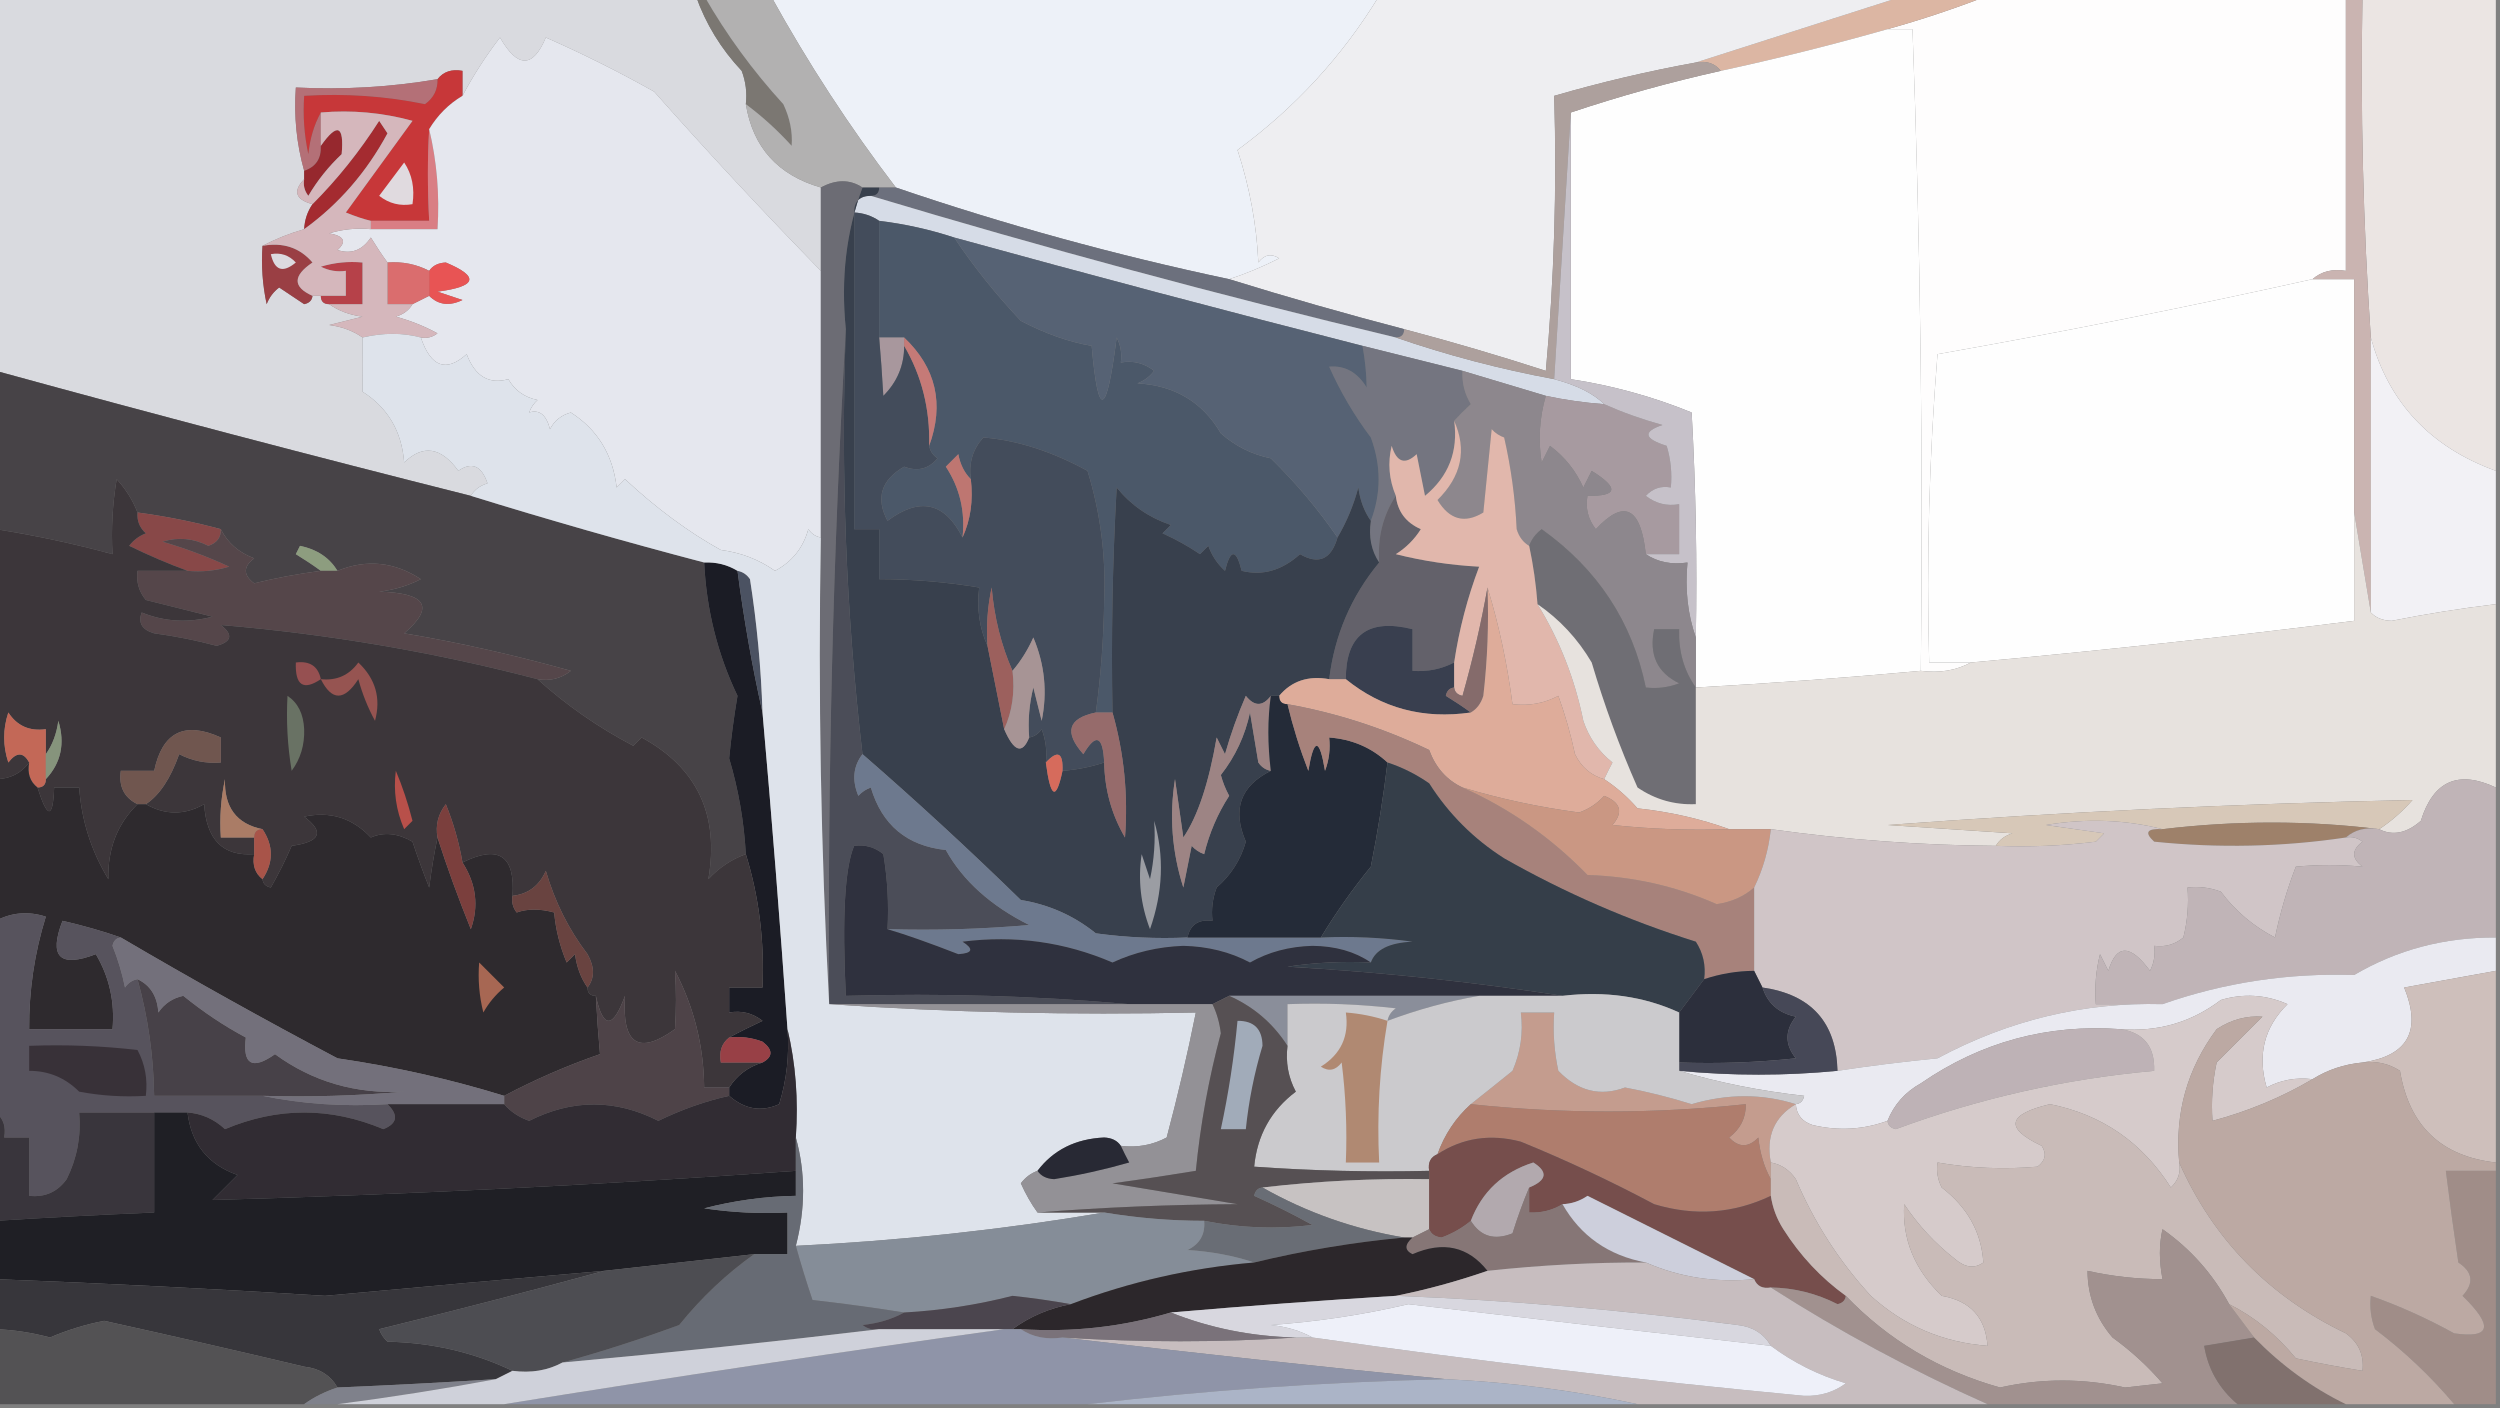 <?xml version="1.0" encoding="UTF-8"?>
<!DOCTYPE svg PUBLIC "-//W3C//DTD SVG 1.1//EN" "http://www.w3.org/Graphics/SVG/1.1/DTD/svg11.dtd">
<svg xmlns="http://www.w3.org/2000/svg" version="1.1" width="300px" height="169px" style="shape-rendering:geometricPrecision; text-rendering:geometricPrecision; image-rendering:optimizeQuality; fill-rule:evenodd; clip-rule:evenodd" xmlns:xlink="http://www.w3.org/1999/xlink">
<rect width="100%" height="100%" fill="#808080" stroke="none"/>
<g><path style="opacity:1" fill="#d9dadf" d="M -0.5,-0.5 C 27.5,-0.5 55.5,-0.5 83.5,-0.5C 84.684,2.861 86.517,5.861 89,8.5C 89.49,9.793 89.657,11.127 89.5,12.5C 90.343,17.681 93.343,21.014 98.5,22.5C 98.5,25.833 98.5,29.167 98.5,32.5C 91.644,25.478 84.977,18.311 78.5,11C 74.289,8.631 69.956,6.464 65.5,4.5C 63.949,8.19 62.115,8.19 60,4.5C 58.274,6.75 56.774,9.083 55.5,11.5C 55.5,10.5 55.5,9.5 55.5,8.5C 54.209,8.263 53.209,8.596 52.5,9.5C 46.925,10.452 41.259,10.786 35.5,10.5C 35.253,13.939 35.586,17.272 36.5,20.5C 36.5,20.833 36.5,21.167 36.5,21.5C 35.115,22.947 35.448,23.947 37.5,24.5C 36.89,25.391 36.557,26.391 36.5,27.5C 34.694,28.024 33.028,28.691 31.5,29.5C 31.337,31.857 31.503,34.19 32,36.5C 32.308,35.692 32.808,35.025 33.5,34.5C 34.5,35.167 35.5,35.833 36.5,36.5C 37.107,36.376 37.44,36.043 37.5,35.5C 37.833,35.5 38.167,35.5 38.5,35.5C 38.5,36.167 38.833,36.5 39.5,36.5C 40.608,37.29 41.942,37.79 43.5,38C 42.167,38.333 40.833,38.667 39.5,39C 41.058,39.21 42.392,39.71 43.5,40.5C 43.533,42.567 43.533,44.734 43.5,47C 46.543,48.934 48.21,51.767 48.5,55.5C 50.755,53.312 52.922,53.645 55,56.5C 56.613,55.378 57.78,55.878 58.5,58C 57.584,58.278 56.917,58.778 56.5,59.5C 37.444,54.703 18.444,49.703 -0.5,44.5C -0.5,29.5 -0.5,14.5 -0.5,-0.5 Z"/></g>
<g><path style="opacity:1" fill="#edf1f8" d="M 92.5,-0.5 C 116.833,-0.5 141.167,-0.5 165.5,-0.5C 161.082,6.754 155.415,12.921 148.5,18C 149.962,22.476 150.796,26.976 151,31.5C 151.718,30.549 152.551,30.383 153.5,31C 151.498,32.019 149.498,32.852 147.5,33.5C 133.848,30.61 120.514,26.944 107.5,22.5C 101.957,15.242 96.957,7.575 92.5,-0.5 Z"/></g>
<g><path style="opacity:1" fill="#fefdfd" d="M 238.5,-0.5 C 252.833,-0.5 267.167,-0.5 281.5,-0.5C 281.5,10.5 281.5,21.5 281.5,32.5C 279.901,32.232 278.568,32.566 277.5,33.5C 262.686,36.806 247.686,39.806 232.5,42.5C 231.501,54.815 231.168,67.149 231.5,79.5C 233.167,79.5 234.833,79.5 236.5,79.5C 234.735,80.461 232.735,80.795 230.5,80.5C 230.787,54.812 230.453,29.145 229.5,3.5C 228.5,3.5 227.5,3.5 226.5,3.5C 230.558,2.37 234.558,1.036 238.5,-0.5 Z"/></g>
<g><path style="opacity:1" fill="#ebe5e3" d="M 283.5,-0.5 C 288.833,-0.5 294.167,-0.5 299.5,-0.5C 299.5,18.5 299.5,37.5 299.5,56.5C 291.639,53.645 286.639,48.312 284.5,40.5C 283.573,26.863 283.24,13.196 283.5,-0.5 Z"/></g>
<g><path style="opacity:1" fill="#dcb6a3" d="M 228.5,-0.5 C 231.833,-0.5 235.167,-0.5 238.5,-0.5C 234.558,1.036 230.558,2.37 226.5,3.5C 219.882,5.38 213.216,7.047 206.5,8.5C 205.791,7.596 204.791,7.263 203.5,7.5C 211.833,4.833 220.167,2.167 228.5,-0.5 Z"/></g>
<g><path style="opacity:1" fill="#fefefe" d="M 226.5,3.5 C 227.5,3.5 228.5,3.5 229.5,3.5C 230.453,29.145 230.787,54.812 230.5,80.5C 221.514,81.332 212.514,81.999 203.5,82.5C 203.5,80.5 203.5,78.5 203.5,76.5C 203.666,67.494 203.5,58.494 203,49.5C 198.353,47.602 193.52,46.269 188.5,45.5C 188.5,34.833 188.5,24.167 188.5,13.5C 194.379,11.529 200.379,9.863 206.5,8.5C 213.216,7.047 219.882,5.38 226.5,3.5 Z"/></g>
<g><path style="opacity:1" fill="#7b7772" d="M 83.5,-0.5 C 83.833,-0.5 84.167,-0.5 84.5,-0.5C 87.168,4.159 90.335,8.492 94,12.5C 94.788,14.165 95.122,15.831 95,17.5C 93.296,15.627 91.463,13.96 89.5,12.5C 89.657,11.127 89.49,9.793 89,8.5C 86.517,5.861 84.684,2.861 83.5,-0.5 Z"/></g>
<g><path style="opacity:1" fill="#b2b1b1" d="M 84.5,-0.5 C 87.167,-0.5 89.833,-0.5 92.5,-0.5C 96.957,7.575 101.957,15.242 107.5,22.5C 106.833,22.5 106.167,22.5 105.5,22.5C 104.833,22.5 104.167,22.5 103.5,22.5C 102.001,21.506 100.334,21.506 98.5,22.5C 93.343,21.014 90.343,17.681 89.5,12.5C 91.463,13.96 93.296,15.627 95,17.5C 95.122,15.831 94.788,14.165 94,12.5C 90.335,8.492 87.168,4.159 84.5,-0.5 Z"/></g>
<g><path style="opacity:1" fill="#eeeef1" d="M 165.5,-0.5 C 186.5,-0.5 207.5,-0.5 228.5,-0.5C 220.167,2.167 211.833,4.833 203.5,7.5C 197.756,8.541 192.09,9.874 186.5,11.5C 186.832,22.52 186.499,33.52 185.5,44.5C 179.866,42.675 174.199,41.009 168.5,39.5C 161.439,37.652 154.439,35.652 147.5,33.5C 149.498,32.852 151.498,32.019 153.5,31C 152.551,30.383 151.718,30.549 151,31.5C 150.796,26.976 149.962,22.476 148.5,18C 155.415,12.921 161.082,6.754 165.5,-0.5 Z"/></g>
<g><path style="opacity:1" fill="#b47077" d="M 52.5,9.5 C 52.539,10.756 52.039,11.756 51,12.5C 46.263,11.531 41.43,11.197 36.5,11.5C 36.337,13.857 36.503,16.19 37,18.5C 37.198,16.618 37.698,14.952 38.5,13.5C 38.5,14.833 38.5,16.167 38.5,17.5C 38.573,19.027 37.906,20.027 36.5,20.5C 35.586,17.272 35.253,13.939 35.5,10.5C 41.259,10.786 46.925,10.452 52.5,9.5 Z"/></g>
<g><path style="opacity:1" fill="#96282e" d="M 36.5,21.5 C 36.5,21.167 36.5,20.833 36.5,20.5C 37.906,20.027 38.573,19.027 38.5,17.5C 40.476,14.7 41.309,15.033 41,18.5C 39.426,19.984 38.093,21.651 37,23.5C 36.536,22.906 36.369,22.239 36.5,21.5 Z"/></g>
<g><path style="opacity:1" fill="#c73739" d="M 55.5,11.5 C 53.861,12.473 52.527,13.806 51.5,15.5C 51.296,18.918 51.296,22.584 51.5,26.5C 49.167,26.5 46.833,26.5 44.5,26.5C 43.636,26.298 42.636,25.964 41.5,25.5C 44.167,21.833 46.833,18.167 49.5,14.5C 45.893,13.511 42.226,13.177 38.5,13.5C 37.698,14.952 37.198,16.618 37,18.5C 36.503,16.19 36.337,13.857 36.5,11.5C 41.43,11.197 46.263,11.531 51,12.5C 52.039,11.756 52.539,10.756 52.5,9.5C 53.209,8.596 54.209,8.263 55.5,8.5C 55.5,9.5 55.5,10.5 55.5,11.5 Z"/></g>
<g><path style="opacity:1" fill="#e0dadf" d="M 48.5,19.5 C 49.451,20.919 49.785,22.585 49.5,24.5C 48.022,24.762 46.689,24.429 45.5,23.5C 46.524,22.148 47.524,20.815 48.5,19.5 Z"/></g>
<g><path style="opacity:1" fill="#a42b30" d="M 36.5,27.5 C 36.557,26.391 36.89,25.391 37.5,24.5C 40.493,21.499 43.159,18.165 45.5,14.5C 45.833,15 46.167,15.5 46.5,16C 43.98,20.677 40.646,24.511 36.5,27.5 Z"/></g>
<g><path style="opacity:1" fill="#d97e84" d="M 51.5,15.5 C 52.43,19.4 52.763,23.4 52.5,27.5C 49.833,27.5 47.167,27.5 44.5,27.5C 44.5,27.167 44.5,26.833 44.5,26.5C 46.833,26.5 49.167,26.5 51.5,26.5C 51.296,22.584 51.296,18.918 51.5,15.5 Z"/></g>
<g><path style="opacity:1" fill="#e5e7ee" d="M 98.5,32.5 C 98.5,43.167 98.5,53.833 98.5,64.5C 97.883,64.389 97.383,64.056 97,63.5C 96.376,65.754 95.043,67.421 93,68.5C 91.055,67.137 88.888,66.303 86.5,66C 82.6,63.84 78.767,61.007 75,57.5C 74.667,57.833 74.333,58.167 74,58.5C 73.538,54.554 71.705,51.554 68.5,49.5C 67.353,49.818 66.519,50.484 66,51.5C 65.552,49.776 64.719,49.109 63.5,49.5C 63.709,48.914 64.043,48.414 64.5,48C 62.939,47.682 61.772,46.849 61,45.5C 58.67,46.156 57.003,45.156 56,42.5C 53.537,44.716 51.704,44.049 50.5,40.5C 51.239,40.631 51.906,40.464 52.5,40C 50.913,39.138 49.246,38.471 47.5,38C 48.416,37.722 49.083,37.222 49.5,36.5C 50.167,36.167 50.833,35.833 51.5,35.5C 52.601,36.598 53.934,36.765 55.5,36C 54.5,35.667 53.5,35.333 52.5,35C 57.236,34.376 57.57,33.209 53.5,31.5C 52.584,31.543 51.917,31.876 51.5,32.5C 49.958,31.699 48.291,31.366 46.5,31.5C 45.842,30.602 45.176,29.602 44.5,28.5C 43.468,30.04 42.135,30.54 40.5,30C 41.634,28.984 41.301,28.317 39.5,28C 41.134,27.506 42.801,27.34 44.5,27.5C 47.167,27.5 49.833,27.5 52.5,27.5C 52.763,23.4 52.43,19.4 51.5,15.5C 52.527,13.806 53.861,12.473 55.5,11.5C 56.774,9.083 58.274,6.75 60,4.5C 62.115,8.19 63.949,8.19 65.5,4.5C 69.956,6.464 74.289,8.631 78.5,11C 84.977,18.311 91.644,25.478 98.5,32.5 Z"/></g>
<g><path style="opacity:1" fill="#6c707d" d="M 105.5,22.5 C 106.167,22.5 106.833,22.5 107.5,22.5C 120.514,26.944 133.848,30.61 147.5,33.5C 154.439,35.652 161.439,37.652 168.5,39.5C 168.5,40.167 168.167,40.5 167.5,40.5C 146.245,35.409 125.245,29.742 104.5,23.5C 105.167,23.5 105.5,23.167 105.5,22.5 Z"/></g>
<g><path style="opacity:1" fill="#d6dce7" d="M 104.5,23.5 C 125.245,29.742 146.245,35.409 167.5,40.5C 173.606,42.611 179.939,44.278 186.5,45.5C 189.221,46.226 191.221,47.226 192.5,48.5C 190.139,48.326 187.806,47.993 185.5,47.5C 182.167,46.5 178.833,45.5 175.5,44.5C 171.5,43.5 167.5,42.5 163.5,41.5C 147.107,37.319 130.774,32.985 114.5,28.5C 111.574,27.539 108.574,26.873 105.5,26.5C 104.609,25.89 103.609,25.557 102.5,25.5C 102.5,24.167 103.167,23.5 104.5,23.5 Z"/></g>
<g><path style="opacity:1" fill="#9a3f44" d="M 31.5,29.5 C 33.977,29.051 35.977,29.718 37.5,31.5C 35.121,33.105 35.121,34.438 37.5,35.5C 37.44,36.043 37.107,36.376 36.5,36.5C 35.5,35.833 34.5,35.167 33.5,34.5C 32.808,35.025 32.308,35.692 32,36.5C 31.503,34.19 31.337,31.857 31.5,29.5 Z"/></g>
<g><path style="opacity:1" fill="#dcdadf" d="M 32.5,30.5 C 33.675,30.281 34.675,30.614 35.5,31.5C 33.948,32.798 32.948,32.465 32.5,30.5 Z"/></g>
<g><path style="opacity:1" fill="#e85454" d="M 51.5,35.5 C 51.5,34.5 51.5,33.5 51.5,32.5C 51.917,31.876 52.584,31.543 53.5,31.5C 57.57,33.209 57.236,34.376 52.5,35C 53.5,35.333 54.5,35.667 55.5,36C 53.934,36.765 52.601,36.598 51.5,35.5 Z"/></g>
<g><path style="opacity:1" fill="#6c6c74" d="M 103.5,22.5 C 101.55,27.735 100.883,33.402 101.5,39.5C 99.962,66.318 99.295,93.318 99.5,120.5C 98.503,102.007 98.17,83.341 98.5,64.5C 98.5,53.833 98.5,43.167 98.5,32.5C 98.5,29.167 98.5,25.833 98.5,22.5C 100.334,21.506 102.001,21.506 103.5,22.5 Z"/></g>
<g><path style="opacity:1" fill="#b64149" d="M 39.5,36.5 C 38.833,36.5 38.5,36.167 38.5,35.5C 39.5,35.5 40.5,35.5 41.5,35.5C 41.5,34.5 41.5,33.5 41.5,32.5C 40.448,32.65 39.448,32.483 38.5,32C 40.134,31.506 41.801,31.34 43.5,31.5C 43.5,33.167 43.5,34.833 43.5,36.5C 42.167,36.5 40.833,36.5 39.5,36.5 Z"/></g>
<g><path style="opacity:1" fill="#da6d6e" d="M 46.5,31.5 C 48.291,31.366 49.958,31.699 51.5,32.5C 51.5,33.5 51.5,34.5 51.5,35.5C 50.833,35.833 50.167,36.167 49.5,36.5C 48.5,36.5 47.5,36.5 46.5,36.5C 46.5,34.833 46.5,33.167 46.5,31.5 Z"/></g>
<g><path style="opacity:1" fill="#fefefe" d="M 277.5,33.5 C 279.167,33.5 280.833,33.5 282.5,33.5C 282.5,42.833 282.5,52.167 282.5,61.5C 282.5,65.833 282.5,70.167 282.5,74.5C 267.205,76.43 251.871,78.096 236.5,79.5C 234.833,79.5 233.167,79.5 231.5,79.5C 231.168,67.149 231.501,54.815 232.5,42.5C 247.686,39.806 262.686,36.806 277.5,33.5 Z"/></g>
<g><path style="opacity:1" fill="#ada09d" d="M 203.5,7.5 C 204.791,7.263 205.791,7.596 206.5,8.5C 200.379,9.863 194.379,11.529 188.5,13.5C 187.833,24.167 187.167,34.833 186.5,45.5C 179.939,44.278 173.606,42.611 167.5,40.5C 168.167,40.5 168.5,40.167 168.5,39.5C 174.199,41.009 179.866,42.675 185.5,44.5C 186.499,33.52 186.832,22.52 186.5,11.5C 192.09,9.874 197.756,8.541 203.5,7.5 Z"/></g>
<g><path style="opacity:1" fill="#d5b7bc" d="M 38.5,13.5 C 42.226,13.177 45.893,13.511 49.5,14.5C 46.833,18.167 44.167,21.833 41.5,25.5C 42.636,25.964 43.636,26.298 44.5,26.5C 44.5,26.833 44.5,27.167 44.5,27.5C 42.801,27.34 41.134,27.506 39.5,28C 41.301,28.317 41.634,28.984 40.5,30C 42.135,30.54 43.468,30.04 44.5,28.5C 45.176,29.602 45.842,30.602 46.5,31.5C 46.5,33.167 46.5,34.833 46.5,36.5C 47.5,36.5 48.5,36.5 49.5,36.5C 49.083,37.222 48.416,37.722 47.5,38C 49.246,38.471 50.913,39.138 52.5,40C 51.906,40.464 51.239,40.631 50.5,40.5C 48.331,39.918 45.998,39.918 43.5,40.5C 42.392,39.71 41.058,39.21 39.5,39C 40.833,38.667 42.167,38.333 43.5,38C 41.942,37.79 40.608,37.29 39.5,36.5C 40.833,36.5 42.167,36.5 43.5,36.5C 43.5,34.833 43.5,33.167 43.5,31.5C 41.801,31.34 40.134,31.506 38.5,32C 39.448,32.483 40.448,32.65 41.5,32.5C 41.5,33.5 41.5,34.5 41.5,35.5C 40.5,35.5 39.5,35.5 38.5,35.5C 38.167,35.5 37.833,35.5 37.5,35.5C 35.121,34.438 35.121,33.105 37.5,31.5C 35.977,29.718 33.977,29.051 31.5,29.5C 33.028,28.691 34.694,28.024 36.5,27.5C 40.646,24.511 43.98,20.677 46.5,16C 46.167,15.5 45.833,15 45.5,14.5C 43.159,18.165 40.493,21.499 37.5,24.5C 35.448,23.947 35.115,22.947 36.5,21.5C 36.369,22.239 36.536,22.906 37,23.5C 38.093,21.651 39.426,19.984 41,18.5C 41.309,15.033 40.476,14.7 38.5,17.5C 38.5,16.167 38.5,14.833 38.5,13.5 Z"/></g>
<g><path style="opacity:1" fill="#4b5869" d="M 105.5,26.5 C 108.574,26.873 111.574,27.539 114.5,28.5C 116.842,32.001 119.508,35.335 122.5,38.5C 125.441,40.039 128.274,41.039 131,41.5C 131.781,50.411 132.781,50.077 134,40.5C 134.483,41.448 134.649,42.448 134.5,43.5C 135.978,43.238 137.311,43.571 138.5,44.5C 137.975,45.192 137.308,45.692 136.5,46C 140.99,46.263 144.323,48.263 146.5,52C 148.226,53.53 150.226,54.53 152.5,55C 155.536,57.977 158.203,61.144 160.5,64.5C 159.745,67.128 158.245,67.795 156,66.5C 153.832,68.454 151.498,69.121 149,68.5C 148.333,65.833 147.667,65.833 147,68.5C 146.085,67.672 145.419,66.672 145,65.5C 144.667,65.833 144.333,66.167 144,66.5C 142.581,65.54 141.081,64.707 139.5,64C 139.833,63.667 140.167,63.333 140.5,63C 137.86,62.103 135.693,60.603 134,58.5C 133.5,67.494 133.334,76.494 133.5,85.5C 132.833,85.5 132.167,85.5 131.5,85.5C 132.107,81.049 132.441,76.549 132.5,72C 132.714,66.678 132.047,61.511 130.5,56.5C 126.206,54.155 122.039,52.822 118,52.5C 116.731,53.905 116.231,55.571 116.5,57.5C 115.732,56.737 115.232,55.737 115,54.5C 114.5,55 114,55.5 113.5,56C 115.179,58.565 115.846,61.398 115.5,64.5C 113.373,60.273 110.373,59.607 106.5,62.5C 105.06,59.772 105.726,57.605 108.5,56C 110.095,56.617 111.428,56.284 112.5,55C 111.944,54.617 111.611,54.117 111.5,53.5C 113.334,48.478 112.334,44.145 108.5,40.5C 107.5,40.5 106.5,40.5 105.5,40.5C 105.5,35.833 105.5,31.167 105.5,26.5 Z"/></g>
<g><path style="opacity:1" fill="#a8979d" d="M 105.5,40.5 C 106.5,40.5 107.5,40.5 108.5,40.5C 108.5,40.833 108.5,41.167 108.5,41.5C 108.502,43.831 107.669,45.831 106,47.5C 105.856,44.975 105.69,42.642 105.5,40.5 Z"/></g>
<g><path style="opacity:1" fill="#747580" d="M 163.5,41.5 C 167.5,42.5 171.5,43.5 175.5,44.5C 175.421,45.931 175.754,47.264 176.5,48.5C 175.757,49.182 175.091,49.849 174.5,50.5C 175,54.164 173.833,57.164 171,59.5C 170.667,57.833 170.333,56.167 170,54.5C 168.605,55.815 167.605,55.481 167,53.5C 166.51,55.545 166.677,57.545 167.5,59.5C 165.96,61.838 165.294,64.505 165.5,67.5C 164.549,66.081 164.216,64.415 164.5,62.5C 165.751,59.207 165.751,55.874 164.5,52.5C 162.503,49.84 160.836,47.006 159.5,44C 161.387,43.837 162.887,44.671 164,46.5C 163.981,44.892 163.815,43.226 163.5,41.5 Z"/></g>
<g><path style="opacity:1" fill="#434c5b" d="M 102.5,25.5 C 103.609,25.557 104.609,25.89 105.5,26.5C 105.5,31.167 105.5,35.833 105.5,40.5C 105.69,42.642 105.856,44.975 106,47.5C 107.669,45.831 108.502,43.831 108.5,41.5C 110.615,45.112 111.615,49.112 111.5,53.5C 111.611,54.117 111.944,54.617 112.5,55C 111.428,56.284 110.095,56.617 108.5,56C 105.726,57.605 105.06,59.772 106.5,62.5C 110.373,59.607 113.373,60.273 115.5,64.5C 116.468,62.393 116.802,60.059 116.5,57.5C 116.231,55.571 116.731,53.905 118,52.5C 122.039,52.822 126.206,54.155 130.5,56.5C 132.047,61.511 132.714,66.678 132.5,72C 132.441,76.549 132.107,81.049 131.5,85.5C 128.162,86.194 127.662,87.86 130,90.5C 131.516,87.948 132.349,88.282 132.5,91.5C 130.883,92.038 129.216,92.371 127.5,92.5C 127.591,90.302 126.925,89.969 125.5,91.5C 125.657,90.127 125.49,88.793 125,87.5C 124.617,88.056 124.117,88.389 123.5,88.5C 123.338,86.473 123.505,84.473 124,82.5C 124.333,83.833 124.667,85.167 125,86.5C 125.701,83.072 125.368,79.738 124,76.5C 123.338,77.984 122.504,79.317 121.5,80.5C 120.144,77.423 119.311,74.09 119,70.5C 118.503,72.81 118.337,75.143 118.5,77.5C 117.532,75.393 117.198,73.059 117.5,70.5C 113.534,69.838 109.534,69.504 105.5,69.5C 105.5,67.5 105.5,65.5 105.5,63.5C 104.5,63.5 103.5,63.5 102.5,63.5C 102.5,50.833 102.5,38.167 102.5,25.5 Z"/></g>
<g><path style="opacity:1" fill="#c57a77" d="M 108.5,41.5 C 108.5,41.167 108.5,40.833 108.5,40.5C 112.334,44.145 113.334,48.478 111.5,53.5C 111.615,49.112 110.615,45.112 108.5,41.5 Z"/></g>
<g><path style="opacity:1" fill="#cab4b1" d="M 281.5,-0.5 C 282.167,-0.5 282.833,-0.5 283.5,-0.5C 283.24,13.196 283.573,26.863 284.5,40.5C 284.5,51.5 284.5,62.5 284.5,73.5C 283.833,69.5 283.167,65.5 282.5,61.5C 282.5,52.167 282.5,42.833 282.5,33.5C 280.833,33.5 279.167,33.5 277.5,33.5C 278.568,32.566 279.901,32.232 281.5,32.5C 281.5,21.5 281.5,10.5 281.5,-0.5 Z"/></g>
<g><path style="opacity:1" fill="#f2f1f5" d="M 284.5,40.5 C 286.639,48.312 291.639,53.645 299.5,56.5C 299.5,61.833 299.5,67.167 299.5,72.5C 295.317,73.003 291.151,73.669 287,74.5C 285.93,74.472 285.097,74.139 284.5,73.5C 284.5,62.5 284.5,51.5 284.5,40.5 Z"/></g>
<g><path style="opacity:1" fill="#a79aa0" d="M 185.5,47.5 C 187.806,47.993 190.139,48.326 192.5,48.5C 194.663,49.469 196.996,50.302 199.5,51C 197.099,51.805 197.266,52.638 200,53.5C 200.494,55.134 200.66,56.801 200.5,58.5C 199.325,58.281 198.325,58.614 197.5,59.5C 198.689,60.429 200.022,60.762 201.5,60.5C 201.5,62.5 201.5,64.5 201.5,66.5C 200.167,66.5 198.833,66.5 197.5,66.5C 196.898,60.849 194.898,59.849 191.5,63.5C 190.571,62.311 190.238,60.978 190.5,59.5C 194.133,59.557 194.3,58.557 191,56.5C 190.667,57.167 190.333,57.833 190,58.5C 189.101,56.484 187.767,54.817 186,53.5C 185.667,54.167 185.333,54.833 185,55.5C 184.57,52.808 184.737,50.141 185.5,47.5 Z"/></g>
<g><path style="opacity:1" fill="#474347" d="M -0.5,44.5 C 18.444,49.703 37.444,54.703 56.5,59.5C 65.775,62.369 75.108,65.036 84.5,67.5C 84.772,73.155 86.105,78.488 88.5,83.5C 88.073,86.014 87.739,88.514 87.5,91C 88.619,94.761 89.286,98.594 89.5,102.5C 87.81,103.103 86.31,104.103 85,105.5C 86.335,97.794 83.668,92.127 77,88.5C 76.667,88.833 76.333,89.167 76,89.5C 71.774,87.278 67.94,84.612 64.5,81.5C 65.978,81.762 67.311,81.429 68.5,80.5C 61.691,78.595 55.025,77.095 48.5,76C 52.19,72.831 51.19,71.164 45.5,71C 47.256,70.798 48.922,70.298 50.5,69.5C 47.301,67.409 43.968,67.076 40.5,68.5C 39.526,66.915 38.026,65.915 36,65.5C 35.833,65.833 35.667,66.167 35.5,66.5C 36.602,67.176 37.602,67.842 38.5,68.5C 35.712,68.868 33.046,69.368 30.5,70C 29.167,69 29.167,68 30.5,67C 28.65,66.31 27.316,65.144 26.5,63.5C 23.239,62.622 19.905,61.956 16.5,61.5C 15.928,60.027 15.095,58.693 14,57.5C 13.502,60.482 13.335,63.482 13.5,66.5C 8.894,65.246 4.228,64.246 -0.5,63.5C -0.5,57.167 -0.5,50.833 -0.5,44.5 Z"/></g>
<g><path style="opacity:1" fill="#566274" d="M 114.5,28.5 C 130.774,32.985 147.107,37.319 163.5,41.5C 163.815,43.226 163.981,44.892 164,46.5C 162.887,44.671 161.387,43.837 159.5,44C 160.836,47.006 162.503,49.84 164.5,52.5C 165.751,55.874 165.751,59.207 164.5,62.5C 163.71,61.392 163.21,60.058 163,58.5C 162.427,60.641 161.594,62.641 160.5,64.5C 158.203,61.144 155.536,57.977 152.5,55C 150.226,54.53 148.226,53.53 146.5,52C 144.323,48.263 140.99,46.263 136.5,46C 137.308,45.692 137.975,45.192 138.5,44.5C 137.311,43.571 135.978,43.238 134.5,43.5C 134.649,42.448 134.483,41.448 134,40.5C 132.781,50.077 131.781,50.411 131,41.5C 128.274,41.039 125.441,40.039 122.5,38.5C 119.508,35.335 116.842,32.001 114.5,28.5 Z"/></g>
<g><path style="opacity:1" fill="#c6c1c9" d="M 188.5,13.5 C 188.5,24.167 188.5,34.833 188.5,45.5C 193.52,46.269 198.353,47.602 203,49.5C 203.5,58.494 203.666,67.494 203.5,76.5C 202.523,73.713 202.19,70.713 202.5,67.5C 200.585,67.784 198.919,67.451 197.5,66.5C 198.833,66.5 200.167,66.5 201.5,66.5C 201.5,64.5 201.5,62.5 201.5,60.5C 200.022,60.762 198.689,60.429 197.5,59.5C 198.325,58.614 199.325,58.281 200.5,58.5C 200.66,56.801 200.494,55.134 200,53.5C 197.266,52.638 197.099,51.805 199.5,51C 196.996,50.302 194.663,49.469 192.5,48.5C 191.221,47.226 189.221,46.226 186.5,45.5C 187.167,34.833 187.833,24.167 188.5,13.5 Z"/></g>
<g><path style="opacity:1" fill="#be7671" d="M 116.5,57.5 C 116.802,60.059 116.468,62.393 115.5,64.5C 115.846,61.398 115.179,58.565 113.5,56C 114,55.5 114.5,55 115,54.5C 115.232,55.737 115.732,56.737 116.5,57.5 Z"/></g>
<g><path style="opacity:1" fill="#8d878d" d="M 175.5,44.5 C 178.833,45.5 182.167,46.5 185.5,47.5C 184.737,50.141 184.57,52.808 185,55.5C 185.333,54.833 185.667,54.167 186,53.5C 187.767,54.817 189.101,56.484 190,58.5C 190.333,57.833 190.667,57.167 191,56.5C 194.3,58.557 194.133,59.557 190.5,59.5C 190.238,60.978 190.571,62.311 191.5,63.5C 194.898,59.849 196.898,60.849 197.5,66.5C 198.919,67.451 200.585,67.784 202.5,67.5C 202.19,70.713 202.523,73.713 203.5,76.5C 203.5,78.5 203.5,80.5 203.5,82.5C 202.076,80.486 201.41,78.152 201.5,75.5C 200.5,75.5 199.5,75.5 198.5,75.5C 197.855,78.547 198.855,80.713 201.5,82C 200.207,82.49 198.873,82.657 197.5,82.5C 195.882,74.625 191.716,68.292 185,63.5C 184.283,64.044 183.783,64.711 183.5,65.5C 182.778,65.082 182.278,64.416 182,63.5C 181.825,59.789 181.325,56.122 180.5,52.5C 179.914,52.291 179.414,51.957 179,51.5C 178.667,54.833 178.333,58.167 178,61.5C 175.761,62.869 173.927,62.369 172.5,60C 175.387,57.152 176.054,53.985 174.5,50.5C 175.091,49.849 175.757,49.182 176.5,48.5C 175.754,47.264 175.421,45.931 175.5,44.5 Z"/></g>
<g><path style="opacity:1" fill="#884848" d="M 16.5,61.5 C 19.905,61.956 23.239,62.622 26.5,63.5C 26.53,64.497 26.03,65.164 25,65.5C 23.211,64.591 21.377,64.424 19.5,65C 22.244,65.803 24.911,66.803 27.5,68C 25.866,68.493 24.199,68.66 22.5,68.5C 20.208,67.66 17.875,66.66 15.5,65.5C 16.025,64.808 16.692,64.308 17.5,64C 16.748,63.329 16.414,62.496 16.5,61.5 Z"/></g>
<g><path style="opacity:1" fill="#8d9d7f" d="M 40.5,68.5 C 39.833,68.5 39.167,68.5 38.5,68.5C 37.602,67.842 36.602,67.176 35.5,66.5C 35.667,66.167 35.833,65.833 36,65.5C 38.026,65.915 39.526,66.915 40.5,68.5 Z"/></g>
<g><path style="opacity:1" fill="#55464a" d="M 26.5,63.5 C 27.316,65.144 28.65,66.31 30.5,67C 29.167,68 29.167,69 30.5,70C 33.046,69.368 35.712,68.868 38.5,68.5C 39.167,68.5 39.833,68.5 40.5,68.5C 43.968,67.076 47.301,67.409 50.5,69.5C 48.922,70.298 47.256,70.798 45.5,71C 51.19,71.164 52.19,72.831 48.5,76C 55.025,77.095 61.691,78.595 68.5,80.5C 67.311,81.429 65.978,81.762 64.5,81.5C 52.1,78.256 39.434,76.089 26.5,75C 27.993,76.156 27.826,76.99 26,77.5C 23.536,76.839 21.036,76.339 18.5,76C 17.044,75.577 16.544,74.744 17,73.5C 19.737,74.611 22.571,74.777 25.5,74C 22.833,73.333 20.167,72.667 17.5,72C 16.663,70.989 16.33,69.822 16.5,68.5C 18.5,68.5 20.5,68.5 22.5,68.5C 24.199,68.66 25.866,68.493 27.5,68C 24.911,66.803 22.244,65.803 19.5,65C 21.377,64.424 23.211,64.591 25,65.5C 26.03,65.164 26.53,64.497 26.5,63.5 Z"/></g>
<g><path style="opacity:1" fill="#6f6e74" d="M 203.5,82.5 C 203.5,87.167 203.5,91.833 203.5,96.5C 200.941,96.61 198.608,95.944 196.5,94.5C 194.358,89.656 192.525,84.656 191,79.5C 189.334,76.669 187.168,74.335 184.5,72.5C 184.326,70.139 183.993,67.806 183.5,65.5C 183.783,64.711 184.283,64.044 185,63.5C 191.716,68.292 195.882,74.625 197.5,82.5C 198.873,82.657 200.207,82.49 201.5,82C 198.855,80.713 197.855,78.547 198.5,75.5C 199.5,75.5 200.5,75.5 201.5,75.5C 201.41,78.152 202.076,80.486 203.5,82.5 Z"/></g>
<g><path style="opacity:1" fill="#1b1c25" d="M 84.5,67.5 C 85.959,67.433 87.292,67.766 88.5,68.5C 89.264,74.326 90.264,79.993 91.5,85.5C 92.62,98.156 93.62,110.823 94.5,123.5C 94.74,126.579 94.407,129.579 93.5,132.5C 91.383,133.469 89.383,133.136 87.5,131.5C 87.5,131.167 87.5,130.833 87.5,130.5C 88.448,129.022 89.781,128.022 91.5,127.5C 92.774,126.811 92.774,125.977 91.5,125C 90.207,124.51 88.873,124.343 87.5,124.5C 88.718,123.839 90.051,123.172 91.5,122.5C 90.311,121.571 88.978,121.238 87.5,121.5C 87.5,120.5 87.5,119.5 87.5,118.5C 88.833,118.5 90.167,118.5 91.5,118.5C 91.745,112.916 91.078,107.583 89.5,102.5C 89.286,98.594 88.619,94.761 87.5,91C 87.739,88.514 88.073,86.014 88.5,83.5C 86.105,78.488 84.772,73.155 84.5,67.5 Z"/></g>
<g><path style="opacity:1" fill="#4b5262" d="M 88.5,68.5 C 89.117,68.611 89.617,68.944 90,69.5C 90.83,74.808 91.33,80.141 91.5,85.5C 90.264,79.993 89.264,74.326 88.5,68.5 Z"/></g>
<g><path style="opacity:1" fill="#63616a" d="M 167.5,59.5 C 167.712,61.384 168.712,62.717 170.5,63.5C 169.737,64.719 168.737,65.719 167.5,66.5C 170.785,67.324 174.118,67.824 177.5,68C 176.087,71.734 175.087,75.568 174.5,79.5C 172.958,80.301 171.292,80.634 169.5,80.5C 169.5,78.833 169.5,77.167 169.5,75.5C 164.164,74.184 161.497,76.184 161.5,81.5C 160.833,81.5 160.167,81.5 159.5,81.5C 160.148,76.215 162.148,71.548 165.5,67.5C 165.294,64.505 165.96,61.838 167.5,59.5 Z"/></g>
<g><path style="opacity:1" fill="#3c363a" d="M 16.5,61.5 C 16.414,62.496 16.748,63.329 17.5,64C 16.692,64.308 16.025,64.808 15.5,65.5C 17.875,66.66 20.208,67.66 22.5,68.5C 20.5,68.5 18.5,68.5 16.5,68.5C 16.33,69.822 16.663,70.989 17.5,72C 20.167,72.667 22.833,73.333 25.5,74C 22.571,74.777 19.737,74.611 17,73.5C 16.544,74.744 17.044,75.577 18.5,76C 21.036,76.339 23.536,76.839 26,77.5C 27.826,76.99 27.993,76.156 26.5,75C 39.434,76.089 52.1,78.256 64.5,81.5C 67.94,84.612 71.774,87.278 76,89.5C 76.333,89.167 76.667,88.833 77,88.5C 83.668,92.127 86.335,97.794 85,105.5C 86.31,104.103 87.81,103.103 89.5,102.5C 91.078,107.583 91.745,112.916 91.5,118.5C 90.167,118.5 88.833,118.5 87.5,118.5C 87.5,119.5 87.5,120.5 87.5,121.5C 88.978,121.238 90.311,121.571 91.5,122.5C 90.051,123.172 88.718,123.839 87.5,124.5C 86.596,125.209 86.263,126.209 86.5,127.5C 88.167,127.5 89.833,127.5 91.5,127.5C 89.781,128.022 88.448,129.022 87.5,130.5C 86.5,130.5 85.5,130.5 84.5,130.5C 84.448,125.519 83.281,120.852 81,116.5C 81.155,118.811 81.155,121.144 81,123.5C 76.612,126.649 74.612,125.316 75,119.5C 73.54,123.494 72.373,123.494 71.5,119.5C 70.833,119.5 70.5,119.167 70.5,118.5C 71.372,117.388 71.372,116.054 70.5,114.5C 68.245,111.542 66.578,108.208 65.5,104.5C 64.717,106.288 63.384,107.288 61.5,107.5C 61.838,102.669 59.838,101.335 55.5,103.5C 55.087,101.11 54.421,98.776 53.5,96.5C 52.571,97.689 52.238,99.022 52.5,100.5C 52.092,102.458 51.759,104.458 51.5,106.5C 50.77,104.659 50.103,102.825 49.5,101C 47.731,99.981 46.064,99.814 44.5,100.5C 42.281,98.149 39.614,97.316 36.5,98C 38.962,99.85 38.462,101.017 35,101.5C 34.261,103.221 33.427,104.887 32.5,106.5C 31.893,106.376 31.56,106.043 31.5,105.5C 32.833,103.5 32.833,101.5 31.5,99.5C 28.39,98.872 26.89,96.872 27,93.5C 26.503,95.81 26.337,98.143 26.5,100.5C 27.833,100.5 29.167,100.5 30.5,100.5C 30.5,101.167 30.5,101.833 30.5,102.5C 26.766,102.775 24.766,100.775 24.5,96.5C 22.167,97.833 19.833,97.833 17.5,96.5C 19.125,95.439 20.458,93.439 21.5,90.5C 23.071,91.309 24.738,91.643 26.5,91.5C 26.5,90.5 26.5,89.5 26.5,88.5C 22.148,86.514 19.481,87.848 18.5,92.5C 17.167,92.5 15.833,92.5 14.5,92.5C 14.229,94.38 14.896,95.713 16.5,96.5C 14.079,98.878 12.913,101.878 13,105.5C 10.945,102.112 9.778,98.446 9.5,94.5C 8.5,94.5 7.5,94.5 6.5,94.5C 6.362,98.286 5.695,98.286 4.5,94.5C 5.167,94.5 5.5,94.167 5.5,93.5C 7.326,91.545 7.826,89.212 7,86.5C 6.79,88.058 6.29,89.391 5.5,90.5C 5.5,89.5 5.5,88.5 5.5,87.5C 3.549,87.773 2.049,87.107 1,85.5C 0.333,87.5 0.333,89.5 1,91.5C 1.977,90.226 2.811,90.226 3.5,91.5C 2.533,92.806 1.199,93.473 -0.5,93.5C -0.5,83.5 -0.5,73.5 -0.5,63.5C 4.228,64.246 8.894,65.246 13.5,66.5C 13.335,63.482 13.502,60.482 14,57.5C 15.095,58.693 15.928,60.027 16.5,61.5 Z"/></g>
<g><path style="opacity:1" fill="#965051" d="M 38.5,81.5 C 36.402,82.914 35.402,82.248 35.5,79.5C 37.179,79.285 38.179,79.952 38.5,81.5 Z"/></g>
<g><path style="opacity:1" fill="#965451" d="M 38.5,81.5 C 40.39,81.704 41.89,81.037 43,79.5C 45.071,81.455 45.738,83.788 45,86.5C 44.138,84.913 43.471,83.246 43,81.5C 41.311,84.133 39.811,84.133 38.5,81.5 Z"/></g>
<g><path style="opacity:1" fill="#393f4f" d="M 174.5,79.5 C 174.5,80.5 174.5,81.5 174.5,82.5C 173.957,82.56 173.624,82.893 173.5,83.5C 174.602,84.176 175.602,84.842 176.5,85.5C 170.806,86.328 165.806,84.994 161.5,81.5C 161.497,76.184 164.164,74.184 169.5,75.5C 169.5,77.167 169.5,78.833 169.5,80.5C 171.292,80.634 172.958,80.301 174.5,79.5 Z"/></g>
<g><path style="opacity:1" fill="#e1b7ac" d="M 174.5,50.5 C 176.054,53.985 175.387,57.152 172.5,60C 173.927,62.369 175.761,62.869 178,61.5C 178.333,58.167 178.667,54.833 179,51.5C 179.414,51.957 179.914,52.291 180.5,52.5C 181.325,56.122 181.825,59.789 182,63.5C 182.278,64.416 182.778,65.082 183.5,65.5C 183.993,67.806 184.326,70.139 184.5,72.5C 187.139,76.79 188.973,81.456 190,86.5C 190.674,88.516 191.841,90.183 193.5,91.5C 193.137,92.183 192.804,92.85 192.5,93.5C 190.926,93.063 189.759,92.063 189,90.5C 188.489,88.122 187.822,85.788 187,83.5C 185.301,84.406 183.467,84.739 181.5,84.5C 180.867,79.64 179.867,74.973 178.5,70.5C 177.746,74.76 176.746,79.094 175.5,83.5C 174.893,83.376 174.56,83.043 174.5,82.5C 174.5,81.5 174.5,80.5 174.5,79.5C 175.087,75.568 176.087,71.734 177.5,68C 174.118,67.824 170.785,67.324 167.5,66.5C 168.737,65.719 169.737,64.719 170.5,63.5C 168.712,62.717 167.712,61.384 167.5,59.5C 166.677,57.545 166.51,55.545 167,53.5C 167.605,55.481 168.605,55.815 170,54.5C 170.333,56.167 170.667,57.833 171,59.5C 173.833,57.164 175,54.164 174.5,50.5 Z"/></g>
<g><path style="opacity:1" fill="#856b6b" d="M 178.5,70.5 C 178.666,74.846 178.499,79.179 178,83.5C 177.722,84.416 177.222,85.082 176.5,85.5C 175.602,84.842 174.602,84.176 173.5,83.5C 173.624,82.893 173.957,82.56 174.5,82.5C 174.56,83.043 174.893,83.376 175.5,83.5C 176.746,79.094 177.746,74.76 178.5,70.5 Z"/></g>
<g><path style="opacity:1" fill="#e7e2de" d="M 282.5,61.5 C 283.167,65.5 283.833,69.5 284.5,73.5C 285.097,74.139 285.93,74.472 287,74.5C 291.151,73.669 295.317,73.003 299.5,72.5C 299.5,79.833 299.5,87.167 299.5,94.5C 294.985,92.381 291.985,93.714 290.5,98.5C 288.792,99.992 287.125,100.325 285.5,99.5C 286.962,98.542 288.295,97.376 289.5,96C 268.49,96.439 247.49,97.439 226.5,99C 231.5,99.333 236.5,99.667 241.5,100C 240.584,100.278 239.918,100.778 239.5,101.5C 230.542,101.44 221.542,100.773 212.5,99.5C 210.833,99.5 209.167,99.5 207.5,99.5C 204.058,98.252 200.392,97.419 196.5,97C 195.295,95.624 193.962,94.458 192.5,93.5C 192.804,92.85 193.137,92.183 193.5,91.5C 191.841,90.183 190.674,88.516 190,86.5C 188.973,81.456 187.139,76.79 184.5,72.5C 187.168,74.335 189.334,76.669 191,79.5C 192.525,84.656 194.358,89.656 196.5,94.5C 198.608,95.944 200.941,96.61 203.5,96.5C 203.5,91.833 203.5,87.167 203.5,82.5C 212.514,81.999 221.514,81.332 230.5,80.5C 232.735,80.795 234.735,80.461 236.5,79.5C 251.871,78.096 267.205,76.43 282.5,74.5C 282.5,70.167 282.5,65.833 282.5,61.5 Z"/></g>
<g><path style="opacity:1" fill="#4b4d58" d="M 101.5,39.5 C 100.87,56.738 101.536,73.738 103.5,90.5C 102.387,91.946 102.22,93.613 103,95.5C 103.414,95.043 103.914,94.709 104.5,94.5C 105.841,99.009 108.841,101.509 113.5,102C 115.55,105.687 118.883,108.687 123.5,111C 117.843,111.499 112.176,111.666 106.5,111.5C 106.665,108.482 106.498,105.482 106,102.5C 104.989,101.663 103.822,101.33 102.5,101.5C 101.376,104.087 101.042,110.087 101.5,119.5C 113.012,119.172 124.346,119.505 135.5,120.5C 123.5,120.5 111.5,120.5 99.5,120.5C 99.295,93.318 99.962,66.318 101.5,39.5 Z"/></g>
<g><path style="opacity:1" fill="#38404d" d="M 103.5,22.5 C 104.167,22.5 104.833,22.5 105.5,22.5C 105.5,23.167 105.167,23.5 104.5,23.5C 103.167,23.5 102.5,24.167 102.5,25.5C 102.5,38.167 102.5,50.833 102.5,63.5C 103.5,63.5 104.5,63.5 105.5,63.5C 105.5,65.5 105.5,67.5 105.5,69.5C 109.534,69.504 113.534,69.838 117.5,70.5C 117.198,73.059 117.532,75.393 118.5,77.5C 119.167,80.833 119.833,84.167 120.5,87.5C 121.678,90.216 122.678,90.55 123.5,88.5C 124.117,88.389 124.617,88.056 125,87.5C 125.49,88.793 125.657,90.127 125.5,91.5C 126.066,95.806 126.732,96.139 127.5,92.5C 129.216,92.371 130.883,92.038 132.5,91.5C 132.562,94.753 133.396,97.753 135,100.5C 135.388,95.39 134.888,90.39 133.5,85.5C 133.334,76.494 133.5,67.494 134,58.5C 135.693,60.603 137.86,62.103 140.5,63C 140.167,63.333 139.833,63.667 139.5,64C 141.081,64.707 142.581,65.54 144,66.5C 144.333,66.167 144.667,65.833 145,65.5C 145.419,66.672 146.085,67.672 147,68.5C 147.667,65.833 148.333,65.833 149,68.5C 151.498,69.121 153.832,68.454 156,66.5C 158.245,67.795 159.745,67.128 160.5,64.5C 161.594,62.641 162.427,60.641 163,58.5C 163.21,60.058 163.71,61.392 164.5,62.5C 164.216,64.415 164.549,66.081 165.5,67.5C 162.148,71.548 160.148,76.215 159.5,81.5C 156.99,81.053 154.99,81.72 153.5,83.5C 153.167,83.5 152.833,83.5 152.5,83.5C 151.527,84.791 150.527,84.791 149.5,83.5C 148.515,85.772 147.681,88.105 147,90.5C 146.667,89.833 146.333,89.167 146,88.5C 145.059,93.964 143.726,97.964 142,100.5C 141.667,98.167 141.333,95.833 141,93.5C 140.304,97.905 140.637,102.239 142,106.5C 142.333,104.833 142.667,103.167 143,101.5C 143.414,101.957 143.914,102.291 144.5,102.5C 145.119,99.968 146.119,97.635 147.5,95.5C 147.069,94.707 146.735,93.873 146.5,93C 148.242,90.775 149.409,88.275 150,85.5C 150.333,87.5 150.667,89.5 151,91.5C 151.383,92.056 151.883,92.389 152.5,92.5C 148.838,94.315 147.838,97.148 149.5,101C 148.884,103.179 147.717,105.012 146,106.5C 145.51,107.793 145.343,109.127 145.5,110.5C 143.821,110.285 142.821,110.952 142.5,112.5C 138.818,112.665 135.152,112.499 131.5,112C 128.863,109.878 125.863,108.545 122.5,108C 116.224,101.882 109.891,96.049 103.5,90.5C 101.536,73.738 100.87,56.738 101.5,39.5C 100.883,33.402 101.55,27.735 103.5,22.5 Z"/></g>
<g><path style="opacity:1" fill="#9c605d" d="M 121.5,80.5 C 121.802,83.059 121.468,85.393 120.5,87.5C 119.833,84.167 119.167,80.833 118.5,77.5C 118.337,75.143 118.503,72.81 119,70.5C 119.311,74.09 120.144,77.423 121.5,80.5 Z"/></g>
<g><path style="opacity:1" fill="#a79495" d="M 123.5,88.5 C 122.678,90.55 121.678,90.216 120.5,87.5C 121.468,85.393 121.802,83.059 121.5,80.5C 122.504,79.317 123.338,77.984 124,76.5C 125.368,79.738 125.701,83.072 125,86.5C 124.667,85.167 124.333,83.833 124,82.5C 123.505,84.473 123.338,86.473 123.5,88.5 Z"/></g>
<g><path style="opacity:1" fill="#deac9a" d="M 178.5,70.5 C 179.867,74.973 180.867,79.64 181.5,84.5C 183.467,84.739 185.301,84.406 187,83.5C 187.822,85.788 188.489,88.122 189,90.5C 189.759,92.063 190.926,93.063 192.5,93.5C 193.962,94.458 195.295,95.624 196.5,97C 200.392,97.419 204.058,98.252 207.5,99.5C 202.821,99.666 198.155,99.499 193.5,99C 194.821,97.456 194.488,96.289 192.5,95.5C 191.672,96.415 190.672,97.081 189.5,97.5C 184.731,96.868 180.065,95.868 175.5,94.5C 173.616,93.618 172.283,92.118 171.5,90C 166.073,87.393 160.406,85.56 154.5,84.5C 153.833,84.5 153.5,84.167 153.5,83.5C 154.99,81.72 156.99,81.053 159.5,81.5C 160.167,81.5 160.833,81.5 161.5,81.5C 165.806,84.994 170.806,86.328 176.5,85.5C 177.222,85.082 177.722,84.416 178,83.5C 178.499,79.179 178.666,74.846 178.5,70.5 Z"/></g>
<g><path style="opacity:1" fill="#697264" d="M 34.5,83.5 C 35.748,84.334 36.415,85.667 36.5,87.5C 36.564,89.389 36.064,91.056 35,92.5C 34.502,89.518 34.335,86.518 34.5,83.5 Z"/></g>
<g><path style="opacity:1" fill="#c36857" d="M 5.5,90.5 C 5.5,91.5 5.5,92.5 5.5,93.5C 5.5,94.167 5.167,94.5 4.5,94.5C 3.596,93.791 3.263,92.791 3.5,91.5C 2.811,90.226 1.977,90.226 1,91.5C 0.333,89.5 0.333,87.5 1,85.5C 2.049,87.107 3.549,87.773 5.5,87.5C 5.5,88.5 5.5,89.5 5.5,90.5 Z"/></g>
<g><path style="opacity:1" fill="#86947c" d="M 5.5,93.5 C 5.5,92.5 5.5,91.5 5.5,90.5C 6.29,89.391 6.79,88.058 7,86.5C 7.826,89.212 7.326,91.545 5.5,93.5 Z"/></g>
<g><path style="opacity:1" fill="#70564f" d="M 17.5,96.5 C 17.167,96.5 16.833,96.5 16.5,96.5C 14.896,95.713 14.229,94.38 14.5,92.5C 15.833,92.5 17.167,92.5 18.5,92.5C 19.481,87.848 22.148,86.514 26.5,88.5C 26.5,89.5 26.5,90.5 26.5,91.5C 24.738,91.643 23.071,91.309 21.5,90.5C 20.458,93.439 19.125,95.439 17.5,96.5 Z"/></g>
<g><path style="opacity:1" fill="#d66b5c" d="M 127.5,92.5 C 126.732,96.139 126.066,95.806 125.5,91.5C 126.925,89.969 127.591,90.302 127.5,92.5 Z"/></g>
<g><path style="opacity:1" fill="#966b6b" d="M 131.5,85.5 C 132.167,85.5 132.833,85.5 133.5,85.5C 134.888,90.39 135.388,95.39 135,100.5C 133.396,97.753 132.562,94.753 132.5,91.5C 132.349,88.282 131.516,87.948 130,90.5C 127.662,87.86 128.162,86.194 131.5,85.5 Z"/></g>
<g><path style="opacity:1" fill="#9d8484" d="M 152.5,83.5 C 152.108,86.324 152.108,89.324 152.5,92.5C 151.883,92.389 151.383,92.056 151,91.5C 150.667,89.5 150.333,87.5 150,85.5C 149.409,88.275 148.242,90.775 146.5,93C 146.735,93.873 147.069,94.707 147.5,95.5C 146.119,97.635 145.119,99.968 144.5,102.5C 143.914,102.291 143.414,101.957 143,101.5C 142.667,103.167 142.333,104.833 142,106.5C 140.637,102.239 140.304,97.905 141,93.5C 141.333,95.833 141.667,98.167 142,100.5C 143.726,97.964 145.059,93.964 146,88.5C 146.333,89.167 146.667,89.833 147,90.5C 147.681,88.105 148.515,85.772 149.5,83.5C 150.527,84.791 151.527,84.791 152.5,83.5 Z"/></g>
<g><path style="opacity:1" fill="#d7c8b8" d="M 285.5,99.5 C 276.994,98.445 268.327,98.445 259.5,99.5C 255.019,98.352 250.352,98.185 245.5,99C 247.833,99.333 250.167,99.667 252.5,100C 252.167,100.333 251.833,100.667 251.5,101C 247.514,101.499 243.514,101.666 239.5,101.5C 239.918,100.778 240.584,100.278 241.5,100C 236.5,99.667 231.5,99.333 226.5,99C 247.49,97.439 268.49,96.439 289.5,96C 288.295,97.376 286.962,98.542 285.5,99.5 Z"/></g>
<g><path style="opacity:1" fill="#b8504a" d="M 47.5,92.5 C 48.283,94.343 48.95,96.343 49.5,98.5C 49.167,98.833 48.833,99.167 48.5,99.5C 47.526,97.257 47.192,94.924 47.5,92.5 Z"/></g>
<g><path style="opacity:1" fill="#6d798e" d="M 103.5,90.5 C 109.891,96.049 116.224,101.882 122.5,108C 125.863,108.545 128.863,109.878 131.5,112C 135.152,112.499 138.818,112.665 142.5,112.5C 147.833,112.5 153.167,112.5 158.5,112.5C 162.182,112.335 165.848,112.501 169.5,113C 166.711,113.125 165.045,113.958 164.5,115.5C 162.603,114.195 160.269,113.529 157.5,113.5C 154.713,113.574 152.213,114.24 150,115.5C 147.617,114.234 144.95,113.568 142,113.5C 138.965,113.609 136.131,114.276 133.5,115.5C 127.785,113.035 121.785,112.201 115.5,113C 116.888,113.889 116.722,114.389 115,114.5C 111.575,113.166 108.742,112.166 106.5,111.5C 112.176,111.666 117.843,111.499 123.5,111C 118.883,108.687 115.55,105.687 113.5,102C 108.841,101.509 105.841,99.009 104.5,94.5C 103.914,94.709 103.414,95.043 103,95.5C 102.22,93.613 102.387,91.946 103.5,90.5 Z"/></g>
<g><path style="opacity:1" fill="#242b38" d="M 152.5,83.5 C 152.833,83.5 153.167,83.5 153.5,83.5C 153.5,84.167 153.833,84.5 154.5,84.5C 155.143,87.198 155.976,89.865 157,92.5C 157.667,88.5 158.333,88.5 159,92.5C 159.49,91.207 159.657,89.873 159.5,88.5C 162.241,88.707 164.574,89.707 166.5,91.5C 165.997,95.683 165.331,99.849 164.5,104C 162.301,106.698 160.301,109.532 158.5,112.5C 153.167,112.5 147.833,112.5 142.5,112.5C 142.821,110.952 143.821,110.285 145.5,110.5C 145.343,109.127 145.51,107.793 146,106.5C 147.717,105.012 148.884,103.179 149.5,101C 147.838,97.148 148.838,94.315 152.5,92.5C 152.108,89.324 152.108,86.324 152.5,83.5 Z"/></g>
<g><path style="opacity:1" fill="#aa7c66" d="M 31.5,99.5 C 30.833,99.5 30.5,99.833 30.5,100.5C 29.167,100.5 27.833,100.5 26.5,100.5C 26.337,98.143 26.503,95.81 27,93.5C 26.89,96.872 28.39,98.872 31.5,99.5 Z"/></g>
<g><path style="opacity:1" fill="#a7827b" d="M 154.5,84.5 C 160.406,85.56 166.073,87.393 171.5,90C 172.283,92.118 173.616,93.618 175.5,94.5C 181.098,96.981 186.098,100.481 190.5,105C 195.959,105.176 201.126,106.342 206,108.5C 207.787,108.241 209.287,107.575 210.5,106.5C 210.5,109.833 210.5,113.167 210.5,116.5C 208.435,116.517 206.435,116.85 204.5,117.5C 204.714,115.856 204.38,114.356 203.5,113C 195.453,110.475 187.786,107.141 180.5,103C 176.833,100.667 173.833,97.667 171.5,94C 169.922,92.906 168.255,92.072 166.5,91.5C 164.574,89.707 162.241,88.707 159.5,88.5C 159.657,89.873 159.49,91.207 159,92.5C 158.333,88.5 157.667,88.5 157,92.5C 155.976,89.865 155.143,87.198 154.5,84.5 Z"/></g>
<g><path style="opacity:1" fill="#9e816a" d="M 285.5,99.5 C 283.901,99.232 282.568,99.566 281.5,100.5C 273.913,101.631 266.246,101.798 258.5,101C 257.288,99.893 257.621,99.393 259.5,99.5C 268.327,98.445 276.994,98.445 285.5,99.5 Z"/></g>
<g><path style="opacity:1" fill="#ca9783" d="M 175.5,94.5 C 180.065,95.868 184.731,96.868 189.5,97.5C 190.672,97.081 191.672,96.415 192.5,95.5C 194.488,96.289 194.821,97.456 193.5,99C 198.155,99.499 202.821,99.666 207.5,99.5C 209.167,99.5 210.833,99.5 212.5,99.5C 212.233,101.965 211.566,104.299 210.5,106.5C 209.287,107.575 207.787,108.241 206,108.5C 201.126,106.342 195.959,105.176 190.5,105C 186.098,100.481 181.098,96.981 175.5,94.5 Z"/></g>
<g><path style="opacity:1" fill="#353e49" d="M 166.5,91.5 C 168.255,92.072 169.922,92.906 171.5,94C 173.833,97.667 176.833,100.667 180.5,103C 187.786,107.141 195.453,110.475 203.5,113C 204.38,114.356 204.714,115.856 204.5,117.5C 203.5,118.833 202.5,120.167 201.5,121.5C 197.285,119.564 192.619,118.897 187.5,119.5C 176.714,117.819 165.714,116.652 154.5,116C 157.817,115.502 161.15,115.335 164.5,115.5C 165.045,113.958 166.711,113.125 169.5,113C 165.848,112.501 162.182,112.335 158.5,112.5C 160.301,109.532 162.301,106.698 164.5,104C 165.331,99.849 165.997,95.683 166.5,91.5 Z"/></g>
<g><path style="opacity:1" fill="#2e2a2e" d="M 3.5,91.5 C 3.263,92.791 3.596,93.791 4.5,94.5C 5.695,98.286 6.362,98.286 6.5,94.5C 7.5,94.5 8.5,94.5 9.5,94.5C 9.778,98.446 10.945,102.112 13,105.5C 12.913,101.878 14.079,98.878 16.5,96.5C 16.833,96.5 17.167,96.5 17.5,96.5C 19.833,97.833 22.167,97.833 24.5,96.5C 24.766,100.775 26.766,102.775 30.5,102.5C 30.263,103.791 30.596,104.791 31.5,105.5C 31.56,106.043 31.893,106.376 32.5,106.5C 33.427,104.887 34.261,103.221 35,101.5C 38.462,101.017 38.962,99.85 36.5,98C 39.614,97.316 42.281,98.149 44.5,100.5C 46.064,99.814 47.731,99.981 49.5,101C 50.103,102.825 50.77,104.659 51.5,106.5C 51.759,104.458 52.092,102.458 52.5,100.5C 53.666,104.124 55,107.79 56.5,111.5C 57.478,108.732 57.145,106.066 55.5,103.5C 59.838,101.335 61.838,102.669 61.5,107.5C 61.369,108.239 61.536,108.906 62,109.5C 63.299,109.034 64.799,109.034 66.5,109.5C 66.687,111.564 67.187,113.564 68,115.5C 68.333,115.167 68.667,114.833 69,114.5C 69.21,116.058 69.71,117.391 70.5,118.5C 70.5,119.167 70.833,119.5 71.5,119.5C 71.626,121.915 71.793,124.249 72,126.5C 68.031,127.878 64.197,129.544 60.5,131.5C 54.006,129.496 47.34,127.996 40.5,127C 31.689,122.339 23.022,117.506 14.5,112.5C 12.316,111.734 9.982,111.067 7.5,110.5C 5.827,114.827 7.16,116.16 11.5,114.5C 13.129,117.266 13.795,120.266 13.5,123.5C 10.167,123.5 6.833,123.5 3.5,123.5C 3.472,118.862 4.139,114.362 5.5,110C 3.402,109.322 1.402,109.489 -0.5,110.5C -0.5,104.833 -0.5,99.167 -0.5,93.5C 1.199,93.473 2.533,92.806 3.5,91.5 Z"/></g>
<g><path style="opacity:1" fill="#a85449" d="M 31.5,99.5 C 32.833,101.5 32.833,103.5 31.5,105.5C 30.596,104.791 30.263,103.791 30.5,102.5C 30.5,101.833 30.5,101.167 30.5,100.5C 30.5,99.833 30.833,99.5 31.5,99.5 Z"/></g>
<g><path style="opacity:1" fill="#7b3f3d" d="M 55.5,103.5 C 57.145,106.066 57.478,108.732 56.5,111.5C 55,107.79 53.666,104.124 52.5,100.5C 52.238,99.022 52.571,97.689 53.5,96.5C 54.421,98.776 55.087,101.11 55.5,103.5 Z"/></g>
<g><path style="opacity:1" fill="#9b9da3" d="M 138.5,98.5 C 139.728,102.723 139.561,107.056 138,111.5C 136.876,108.558 136.542,105.558 137,102.5C 137.333,103.5 137.667,104.5 138,105.5C 138.497,103.19 138.663,100.857 138.5,98.5 Z"/></g>
<g><path style="opacity:1" fill="#694340" d="M 70.5,118.5 C 69.71,117.391 69.21,116.058 69,114.5C 68.667,114.833 68.333,115.167 68,115.5C 67.187,113.564 66.687,111.564 66.5,109.5C 64.799,109.034 63.299,109.034 62,109.5C 61.536,108.906 61.369,108.239 61.5,107.5C 63.384,107.288 64.717,106.288 65.5,104.5C 66.578,108.208 68.245,111.542 70.5,114.5C 71.372,116.054 71.372,117.388 70.5,118.5 Z"/></g>
<g><path style="opacity:1" fill="#d0c5c7" d="M 259.5,99.5 C 257.621,99.393 257.288,99.893 258.5,101C 266.246,101.798 273.913,101.631 281.5,100.5C 282.239,100.369 282.906,100.536 283.5,101C 282.167,102 282.167,103 283.5,104C 280.867,103.747 278.2,103.747 275.5,104C 274.44,106.737 273.606,109.57 273,112.5C 270.419,111.167 268.252,109.334 266.5,107C 265.207,106.51 263.873,106.343 262.5,106.5C 262.662,108.527 262.495,110.527 262,112.5C 260.989,113.337 259.822,113.67 258.5,113.5C 258.649,114.552 258.483,115.552 258,116.5C 255.636,113.283 253.969,113.283 253,116.5C 252.667,115.833 252.333,115.167 252,114.5C 251.505,116.473 251.338,118.473 251.5,120.5C 254.167,120.5 256.833,120.5 259.5,120.5C 250.046,120.25 241.046,122.417 232.5,127C 228.472,127.392 224.472,127.892 220.5,128.5C 220.347,122.677 217.347,119.344 211.5,118.5C 211.167,117.833 210.833,117.167 210.5,116.5C 210.5,113.167 210.5,109.833 210.5,106.5C 211.566,104.299 212.233,101.965 212.5,99.5C 221.542,100.773 230.542,101.44 239.5,101.5C 243.514,101.666 247.514,101.499 251.5,101C 251.833,100.667 252.167,100.333 252.5,100C 250.167,99.667 247.833,99.333 245.5,99C 250.352,98.185 255.019,98.352 259.5,99.5 Z"/></g>
<g><path style="opacity:1" fill="#c0b4b7" d="M 299.5,94.5 C 299.5,100.5 299.5,106.5 299.5,112.5C 293.32,112.467 287.654,113.967 282.5,117C 274.525,116.745 266.859,117.912 259.5,120.5C 256.833,120.5 254.167,120.5 251.5,120.5C 251.338,118.473 251.505,116.473 252,114.5C 252.333,115.167 252.667,115.833 253,116.5C 253.969,113.283 255.636,113.283 258,116.5C 258.483,115.552 258.649,114.552 258.5,113.5C 259.822,113.67 260.989,113.337 262,112.5C 262.495,110.527 262.662,108.527 262.5,106.5C 263.873,106.343 265.207,106.51 266.5,107C 268.252,109.334 270.419,111.167 273,112.5C 273.606,109.57 274.44,106.737 275.5,104C 278.2,103.747 280.867,103.747 283.5,104C 282.167,103 282.167,102 283.5,101C 282.906,100.536 282.239,100.369 281.5,100.5C 282.568,99.566 283.901,99.232 285.5,99.5C 287.125,100.325 288.792,99.992 290.5,98.5C 291.985,93.714 294.985,92.381 299.5,94.5 Z"/></g>
<g><path style="opacity:1" fill="#2f313e" d="M 106.5,111.5 C 108.742,112.166 111.575,113.166 115,114.5C 116.722,114.389 116.888,113.889 115.5,113C 121.785,112.201 127.785,113.035 133.5,115.5C 136.131,114.276 138.965,113.609 142,113.5C 144.95,113.568 147.617,114.234 150,115.5C 152.213,114.24 154.713,113.574 157.5,113.5C 160.269,113.529 162.603,114.195 164.5,115.5C 161.15,115.335 157.817,115.502 154.5,116C 165.714,116.652 176.714,117.819 187.5,119.5C 184.167,119.5 180.833,119.5 177.5,119.5C 167.5,119.5 157.5,119.5 147.5,119.5C 146.833,119.833 146.167,120.167 145.5,120.5C 142.167,120.5 138.833,120.5 135.5,120.5C 124.346,119.505 113.012,119.172 101.5,119.5C 101.042,110.087 101.376,104.087 102.5,101.5C 103.822,101.33 104.989,101.663 106,102.5C 106.498,105.482 106.665,108.482 106.5,111.5 Z"/></g>
<g><path style="opacity:1" fill="#57535d" d="M 14.5,112.5 C 13.957,112.56 13.624,112.893 13.5,113.5C 14.154,115.115 14.654,116.782 15,118.5C 15.383,117.944 15.883,117.611 16.5,117.5C 17.763,122.049 18.43,126.716 18.5,131.5C 22.833,131.5 27.167,131.5 31.5,131.5C 36.305,132.487 41.305,132.821 46.5,132.5C 47.85,133.824 47.683,134.824 46,135.5C 39.667,132.833 33.333,132.833 27,135.5C 25.7,134.293 24.2,133.626 22.5,133.5C 21.167,133.5 19.833,133.5 18.5,133.5C 15.5,133.5 12.5,133.5 9.5,133.5C 9.752,136.32 9.252,138.986 8,141.5C 6.89,143.037 5.39,143.703 3.5,143.5C 3.5,141.167 3.5,138.833 3.5,136.5C 2.5,136.5 1.5,136.5 0.5,136.5C 0.737,135.209 0.404,134.209 -0.5,133.5C -0.5,125.833 -0.5,118.167 -0.5,110.5C 1.402,109.489 3.402,109.322 5.5,110C 4.139,114.362 3.472,118.862 3.5,123.5C 6.833,123.5 10.167,123.5 13.5,123.5C 13.795,120.266 13.129,117.266 11.5,114.5C 7.16,116.16 5.827,114.827 7.5,110.5C 9.982,111.067 12.316,111.734 14.5,112.5 Z"/></g>
<g><path style="opacity:1" fill="#a76753" d="M 57.5,115.5 C 58.452,116.452 59.452,117.452 60.5,118.5C 59.478,119.354 58.645,120.354 58,121.5C 57.505,119.527 57.338,117.527 57.5,115.5 Z"/></g>
<g><path style="opacity:1" fill="#8a8e9a" d="M 147.5,119.5 C 157.5,119.5 167.5,119.5 177.5,119.5C 173.804,120.139 170.137,121.139 166.5,122.5C 166.611,121.883 166.944,121.383 167.5,121C 163.179,120.501 158.846,120.334 154.5,120.5C 154.5,122.167 154.5,123.833 154.5,125.5C 152.766,122.8 150.432,120.8 147.5,119.5 Z"/></g>
<g><path style="opacity:1" fill="#dee3eb" d="M 50.5,40.5 C 51.704,44.049 53.537,44.716 56,42.5C 57.003,45.156 58.67,46.156 61,45.5C 61.772,46.849 62.939,47.682 64.5,48C 64.043,48.414 63.709,48.914 63.5,49.5C 64.719,49.109 65.552,49.776 66,51.5C 66.519,50.484 67.353,49.818 68.5,49.5C 71.705,51.554 73.538,54.554 74,58.5C 74.333,58.167 74.667,57.833 75,57.5C 78.767,61.007 82.6,63.84 86.5,66C 88.888,66.303 91.055,67.137 93,68.5C 95.043,67.421 96.376,65.754 97,63.5C 97.383,64.056 97.883,64.389 98.5,64.5C 98.17,83.341 98.503,102.007 99.5,120.5C 113.99,121.496 128.657,121.829 143.5,121.5C 142.496,126.516 141.33,131.516 140,136.5C 138.301,137.406 136.467,137.739 134.5,137.5C 134.083,136.876 133.416,136.543 132.5,136.5C 129.068,136.658 126.401,137.992 124.5,140.5C 123.711,140.783 123.044,141.283 122.5,142C 123.085,143.302 123.751,144.469 124.5,145.5C 127.167,145.5 129.833,145.5 132.5,145.5C 120.388,147.553 108.054,148.887 95.5,149.5C 96.662,145.02 96.662,140.687 95.5,136.5C 95.818,131.968 95.485,127.634 94.5,123.5C 93.62,110.823 92.62,98.156 91.5,85.5C 91.33,80.141 90.83,74.808 90,69.5C 89.617,68.944 89.117,68.611 88.5,68.5C 87.292,67.766 85.959,67.433 84.5,67.5C 75.108,65.036 65.775,62.369 56.5,59.5C 56.917,58.778 57.584,58.278 58.5,58C 57.78,55.878 56.613,55.378 55,56.5C 52.922,53.645 50.755,53.312 48.5,55.5C 48.21,51.767 46.543,48.934 43.5,47C 43.533,44.734 43.533,42.567 43.5,40.5C 45.998,39.918 48.331,39.918 50.5,40.5 Z"/></g>
<g><path style="opacity:1" fill="#2c2f3c" d="M 210.5,116.5 C 210.833,117.167 211.167,117.833 211.5,118.5C 212.116,120.417 213.45,121.584 215.5,122C 214.167,123.667 214.167,125.333 215.5,127C 210.845,127.499 206.179,127.666 201.5,127.5C 201.5,125.5 201.5,123.5 201.5,121.5C 202.5,120.167 203.5,118.833 204.5,117.5C 206.435,116.85 208.435,116.517 210.5,116.5 Z"/></g>
<g><path style="opacity:1" fill="#474148" d="M 16.5,117.5 C 18.045,118.23 18.878,119.563 19,121.5C 19.739,120.426 20.739,119.759 22,119.5C 24.44,121.474 26.94,123.141 29.5,124.5C 29.101,127.761 30.267,128.428 33,126.5C 37.52,129.8 42.686,131.3 48.5,131C 42.843,131.499 37.176,131.666 31.5,131.5C 27.167,131.5 22.833,131.5 18.5,131.5C 18.43,126.716 17.763,122.049 16.5,117.5 Z"/></g>
<g><path style="opacity:1" fill="#eaeaf1" d="M 299.5,112.5 C 299.5,113.833 299.5,115.167 299.5,116.5C 295.833,117.167 292.167,117.833 288.5,118.5C 290.619,123.697 288.953,126.697 283.5,127.5C 281.315,127.704 279.315,128.37 277.5,129.5C 275.533,129.261 273.699,129.594 272,130.5C 270.86,126.611 271.693,123.278 274.5,120.5C 271.894,119.348 269.227,119.182 266.5,120C 262.966,122.677 258.966,123.844 254.5,123.5C 245.711,122.863 237.711,125.03 230.5,130C 228.616,131.049 227.282,132.549 226.5,134.5C 223.592,135.569 220.592,135.736 217.5,135C 216.244,134.583 215.577,133.75 215.5,132.5C 216.043,132.44 216.376,132.107 216.5,131.5C 211.276,130.919 206.276,129.919 201.5,128.5C 207.881,129.11 214.215,129.11 220.5,128.5C 224.472,127.892 228.472,127.392 232.5,127C 241.046,122.417 250.046,120.25 259.5,120.5C 266.859,117.912 274.525,116.745 282.5,117C 287.654,113.967 293.32,112.467 299.5,112.5 Z"/></g>
<g><path style="opacity:1" fill="#beb2b6" d="M 254.5,123.5 C 257.259,123.933 258.592,125.6 258.5,128.5C 247.85,129.46 237.516,131.794 227.5,135.5C 226.893,135.376 226.56,135.043 226.5,134.5C 227.282,132.549 228.616,131.049 230.5,130C 237.711,125.03 245.711,122.863 254.5,123.5 Z"/></g>
<g><path style="opacity:1" fill="#984046" d="M 87.5,124.5 C 88.873,124.343 90.207,124.51 91.5,125C 92.774,125.977 92.774,126.811 91.5,127.5C 89.833,127.5 88.167,127.5 86.5,127.5C 86.263,126.209 86.596,125.209 87.5,124.5 Z"/></g>
<g><path style="opacity:1" fill="#464857" d="M 211.5,118.5 C 217.347,119.344 220.347,122.677 220.5,128.5C 214.215,129.11 207.881,129.11 201.5,128.5C 201.5,128.167 201.5,127.833 201.5,127.5C 206.179,127.666 210.845,127.499 215.5,127C 214.167,125.333 214.167,123.667 215.5,122C 213.45,121.584 212.116,120.417 211.5,118.5 Z"/></g>
<g><path style="opacity:1" fill="#cebfbb" d="M 299.5,116.5 C 299.5,124.167 299.5,131.833 299.5,139.5C 292.932,138.767 289.099,135.1 288,128.5C 286.644,127.62 285.144,127.286 283.5,127.5C 288.953,126.697 290.619,123.697 288.5,118.5C 292.167,117.833 295.833,117.167 299.5,116.5 Z"/></g>
<g><path style="opacity:1" fill="#939196" d="M 99.5,120.5 C 111.5,120.5 123.5,120.5 135.5,120.5C 138.833,120.5 142.167,120.5 145.5,120.5C 146.018,121.577 146.352,122.744 146.5,124C 145.047,129.429 144.047,134.929 143.5,140.5C 140.187,141.045 136.854,141.545 133.5,142C 138.5,142.833 143.5,143.667 148.5,144.5C 140.367,144.545 132.367,144.878 124.5,145.5C 123.751,144.469 123.085,143.302 122.5,142C 123.044,141.283 123.711,140.783 124.5,140.5C 124.917,141.124 125.584,141.457 126.5,141.5C 129.541,141.018 132.541,140.351 135.5,139.5C 135.137,138.817 134.804,138.15 134.5,137.5C 136.467,137.739 138.301,137.406 140,136.5C 141.33,131.516 142.496,126.516 143.5,121.5C 128.657,121.829 113.99,121.496 99.5,120.5 Z"/></g>
<g><path style="opacity:1" fill="#383138" d="M 3.5,125.5 C 7.846,125.334 12.179,125.501 16.5,126C 17.406,127.699 17.739,129.533 17.5,131.5C 14.813,131.664 12.146,131.497 9.5,131C 7.831,129.331 5.831,128.498 3.5,128.5C 3.5,127.5 3.5,126.5 3.5,125.5 Z"/></g>
<g><path style="opacity:1" fill="#4e4348" d="M 87.5,130.5 C 87.5,130.833 87.5,131.167 87.5,131.5C 84.657,132.129 81.824,133.129 79,134.5C 73.859,131.881 68.692,131.881 63.5,134.5C 62.261,134.058 61.261,133.391 60.5,132.5C 60.5,132.167 60.5,131.833 60.5,131.5C 64.197,129.544 68.031,127.878 72,126.5C 71.793,124.249 71.626,121.915 71.5,119.5C 72.373,123.494 73.54,123.494 75,119.5C 74.612,125.316 76.612,126.649 81,123.5C 81.155,121.144 81.155,118.811 81,116.5C 83.281,120.852 84.448,125.519 84.5,130.5C 85.5,130.5 86.5,130.5 87.5,130.5 Z"/></g>
<g><path style="opacity:1" fill="#73707b" d="M 14.5,112.5 C 23.022,117.506 31.689,122.339 40.5,127C 47.34,127.996 54.006,129.496 60.5,131.5C 60.5,131.833 60.5,132.167 60.5,132.5C 55.833,132.5 51.167,132.5 46.5,132.5C 41.305,132.821 36.305,132.487 31.5,131.5C 37.176,131.666 42.843,131.499 48.5,131C 42.686,131.3 37.52,129.8 33,126.5C 30.267,128.428 29.101,127.761 29.5,124.5C 26.94,123.141 24.44,121.474 22,119.5C 20.739,119.759 19.739,120.426 19,121.5C 18.878,119.563 18.045,118.23 16.5,117.5C 15.883,117.611 15.383,117.944 15,118.5C 14.654,116.782 14.154,115.115 13.5,113.5C 13.624,112.893 13.957,112.56 14.5,112.5 Z"/></g>
<g><path style="opacity:1" fill="#c49c8e" d="M 215.5,132.5 C 212.908,134.036 211.908,136.369 212.5,139.5C 212.5,140.167 212.5,140.833 212.5,141.5C 211.698,140.048 211.198,138.382 211,136.5C 209.817,137.731 208.651,137.731 207.5,136.5C 208.853,135.476 209.52,134.143 209.5,132.5C 198.513,133.668 187.513,133.668 176.5,132.5C 178.123,131.221 179.79,129.887 181.5,128.5C 182.474,126.257 182.808,123.924 182.5,121.5C 183.833,121.5 185.167,121.5 186.5,121.5C 186.337,123.857 186.503,126.19 187,128.5C 189.36,130.941 192.027,131.608 195,130.5C 197.706,131.01 200.373,131.677 203,132.5C 207.311,131.232 211.478,131.232 215.5,132.5 Z"/></g>
<g><path style="opacity:1" fill="#312c33" d="M 94.5,123.5 C 95.485,127.634 95.818,131.968 95.5,136.5C 95.5,137.833 95.5,139.167 95.5,140.5C 72.179,142.175 48.846,143.341 25.5,144C 26.5,143 27.5,142 28.5,141C 24.954,139.743 22.954,137.243 22.5,133.5C 24.2,133.626 25.7,134.293 27,135.5C 33.333,132.833 39.667,132.833 46,135.5C 47.683,134.824 47.85,133.824 46.5,132.5C 51.167,132.5 55.833,132.5 60.5,132.5C 61.261,133.391 62.261,134.058 63.5,134.5C 68.692,131.881 73.859,131.881 79,134.5C 81.824,133.129 84.657,132.129 87.5,131.5C 89.383,133.136 91.383,133.469 93.5,132.5C 94.407,129.579 94.74,126.579 94.5,123.5 Z"/></g>
<g><path style="opacity:1" fill="#282934" d="M 134.5,137.5 C 134.804,138.15 135.137,138.817 135.5,139.5C 132.541,140.351 129.541,141.018 126.5,141.5C 125.584,141.457 124.917,141.124 124.5,140.5C 126.401,137.992 129.068,136.658 132.5,136.5C 133.416,136.543 134.083,136.876 134.5,137.5 Z"/></g>
<g><path style="opacity:1" fill="#cbcacd" d="M 177.5,119.5 C 180.833,119.5 184.167,119.5 187.5,119.5C 192.619,118.897 197.285,119.564 201.5,121.5C 201.5,123.5 201.5,125.5 201.5,127.5C 201.5,127.833 201.5,128.167 201.5,128.5C 206.276,129.919 211.276,130.919 216.5,131.5C 216.376,132.107 216.043,132.44 215.5,132.5C 211.478,131.232 207.311,131.232 203,132.5C 200.373,131.677 197.706,131.01 195,130.5C 192.027,131.608 189.36,130.941 187,128.5C 186.503,126.19 186.337,123.857 186.5,121.5C 185.167,121.5 183.833,121.5 182.5,121.5C 182.808,123.924 182.474,126.257 181.5,128.5C 179.79,129.887 178.123,131.221 176.5,132.5C 174.674,134.147 173.34,136.147 172.5,138.5C 171.662,138.842 171.328,139.508 171.5,140.5C 164.492,140.666 157.492,140.5 150.5,140C 150.86,136.235 152.527,133.235 155.5,131C 154.594,129.301 154.261,127.467 154.5,125.5C 154.5,123.833 154.5,122.167 154.5,120.5C 158.846,120.334 163.179,120.501 167.5,121C 166.944,121.383 166.611,121.883 166.5,122.5C 170.137,121.139 173.804,120.139 177.5,119.5 Z"/></g>
<g><path style="opacity:1" fill="#b08972" d="M 166.5,122.5 C 165.548,128.075 165.214,133.741 165.5,139.5C 164.167,139.5 162.833,139.5 161.5,139.5C 161.666,135.486 161.499,131.486 161,127.5C 160.282,128.451 159.449,128.617 158.5,128C 160.919,126.491 161.919,124.325 161.5,121.5C 163.216,121.629 164.883,121.962 166.5,122.5 Z"/></g>
<g><path style="opacity:1" fill="#d6cbcb" d="M 277.5,129.5 C 273.787,131.685 269.787,133.352 265.5,134.5C 265.337,132.143 265.503,129.81 266,127.5C 267.833,125.667 269.667,123.833 271.5,122C 269.568,121.862 267.734,122.362 266,123.5C 262.466,128.243 260.966,133.576 261.5,139.5C 261.719,140.675 261.386,141.675 260.5,142.5C 257.063,137.085 252.23,133.752 246,132.5C 240.855,133.722 240.522,135.388 245,137.5C 245.617,138.449 245.451,139.282 244.5,140C 240.49,140.357 236.49,140.19 232.5,139.5C 232.351,140.552 232.517,141.552 233,142.5C 236.099,144.878 237.766,147.878 238,151.5C 236.927,152.28 235.76,152.113 234.5,151C 232.16,149.16 230.16,146.993 228.5,144.5C 228.236,148.671 229.736,152.338 233,155.5C 236.436,156.1 238.269,158.1 238.5,161.5C 233.132,161.087 228.465,159.087 224.5,155.5C 220.709,151.369 217.709,146.703 215.5,141.5C 214.735,140.388 213.735,139.721 212.5,139.5C 211.908,136.369 212.908,134.036 215.5,132.5C 215.577,133.75 216.244,134.583 217.5,135C 220.592,135.736 223.592,135.569 226.5,134.5C 226.56,135.043 226.893,135.376 227.5,135.5C 237.516,131.794 247.85,129.46 258.5,128.5C 258.592,125.6 257.259,123.933 254.5,123.5C 258.966,123.844 262.966,122.677 266.5,120C 269.227,119.182 271.894,119.348 274.5,120.5C 271.693,123.278 270.86,126.611 272,130.5C 273.699,129.594 275.533,129.261 277.5,129.5 Z"/></g>
<g><path style="opacity:1" fill="#565053" d="M 147.5,119.5 C 150.432,120.8 152.766,122.8 154.5,125.5C 154.261,127.467 154.594,129.301 155.5,131C 152.527,133.235 150.86,136.235 150.5,140C 157.492,140.5 164.492,140.666 171.5,140.5C 171.5,140.833 171.5,141.167 171.5,141.5C 164.804,141.391 158.137,141.724 151.5,142.5C 150.957,142.56 150.624,142.893 150.5,143.5C 152.902,144.575 155.236,145.742 157.5,147C 153.141,147.534 148.808,147.368 144.5,146.5C 140.466,146.495 136.466,146.162 132.5,145.5C 129.833,145.5 127.167,145.5 124.5,145.5C 132.367,144.878 140.367,144.545 148.5,144.5C 143.5,143.667 138.5,142.833 133.5,142C 136.854,141.545 140.187,141.045 143.5,140.5C 144.047,134.929 145.047,129.429 146.5,124C 146.352,122.744 146.018,121.577 145.5,120.5C 146.167,120.167 146.833,119.833 147.5,119.5 Z"/></g>
<g><path style="opacity:1" fill="#a1abb9" d="M 148.5,122.5 C 150.484,122.484 151.484,123.484 151.5,125.5C 150.512,128.782 149.846,132.115 149.5,135.5C 148.5,135.5 147.5,135.5 146.5,135.5C 147.425,131.21 148.091,126.876 148.5,122.5 Z"/></g>
<g><path style="opacity:1" fill="#af7d6d" d="M 176.5,132.5 C 187.513,133.668 198.513,133.668 209.5,132.5C 209.52,134.143 208.853,135.476 207.5,136.5C 208.651,137.731 209.817,137.731 211,136.5C 211.198,138.382 211.698,140.048 212.5,141.5C 212.5,142.167 212.5,142.833 212.5,143.5C 208.02,145.634 203.354,145.967 198.5,144.5C 193.286,141.726 187.952,139.226 182.5,137C 178.851,136.037 175.518,136.537 172.5,138.5C 173.34,136.147 174.674,134.147 176.5,132.5 Z"/></g>
<g><path style="opacity:1" fill="#c7c2c2" d="M 171.5,141.5 C 171.5,143.5 171.5,145.5 171.5,147.5C 170.833,147.833 170.167,148.167 169.5,148.5C 169.167,148.5 168.833,148.5 168.5,148.5C 162.448,147.494 156.782,145.494 151.5,142.5C 158.137,141.724 164.804,141.391 171.5,141.5 Z"/></g>
<g><path style="opacity:1" fill="#39353c" d="M -0.5,133.5 C 0.404,134.209 0.737,135.209 0.5,136.5C 1.5,136.5 2.5,136.5 3.5,136.5C 3.5,138.833 3.5,141.167 3.5,143.5C 5.39,143.703 6.89,143.037 8,141.5C 9.252,138.986 9.752,136.32 9.5,133.5C 12.5,133.5 15.5,133.5 18.5,133.5C 18.5,137.5 18.5,141.5 18.5,145.5C 12.162,145.767 5.829,146.1 -0.5,146.5C -0.5,142.167 -0.5,137.833 -0.5,133.5 Z"/></g>
<g><path style="opacity:1" fill="#764e4c" d="M 212.5,143.5 C 212.709,144.922 213.209,146.255 214,147.5C 216.028,150.692 218.528,153.359 221.5,155.5C 221.44,156.043 221.107,156.376 220.5,156.5C 217.979,155.215 215.313,154.548 212.5,154.5C 211.508,154.672 210.842,154.338 210.5,153.5C 204.412,150.456 197.746,147.123 190.5,143.5C 189.583,144.127 188.583,144.461 187.5,144.5C 186.292,145.234 184.959,145.567 183.5,145.5C 183.5,144.5 183.5,143.5 183.5,142.5C 185.625,141.632 185.791,140.632 184,139.5C 180.336,140.666 177.836,142.999 176.5,146.5C 175.469,147.355 174.303,148.022 173,148.5C 172.235,148.43 171.735,148.097 171.5,147.5C 171.5,145.5 171.5,143.5 171.5,141.5C 171.5,141.167 171.5,140.833 171.5,140.5C 171.328,139.508 171.662,138.842 172.5,138.5C 175.518,136.537 178.851,136.037 182.5,137C 187.952,139.226 193.286,141.726 198.5,144.5C 203.354,145.967 208.02,145.634 212.5,143.5 Z"/></g>
<g><path style="opacity:1" fill="#b2a9ae" d="M 183.5,142.5 C 182.776,144.218 182.109,146.052 181.5,148C 179.326,148.877 177.659,148.377 176.5,146.5C 177.836,142.999 180.336,140.666 184,139.5C 185.791,140.632 185.625,141.632 183.5,142.5 Z"/></g>
<g><path style="opacity:1" fill="#1f1f25" d="M 18.5,133.5 C 19.833,133.5 21.167,133.5 22.5,133.5C 22.954,137.243 24.954,139.743 28.5,141C 27.5,142 26.5,143 25.5,144C 48.846,143.341 72.179,142.175 95.5,140.5C 95.5,141.5 95.5,142.5 95.5,143.5C 91.78,143.564 88.114,144.064 84.5,145C 87.817,145.498 91.15,145.665 94.5,145.5C 94.5,147.167 94.5,148.833 94.5,150.5C 93.167,150.5 91.833,150.5 90.5,150.5C 84.5,151.167 78.5,151.833 72.5,152.5C 61.334,153.463 50.167,154.463 39,155.5C 25.838,154.667 12.672,154 -0.5,153.5C -0.5,151.167 -0.5,148.833 -0.5,146.5C 5.829,146.1 12.162,145.767 18.5,145.5C 18.5,141.5 18.5,137.5 18.5,133.5 Z"/></g>
<g><path style="opacity:1" fill="#696d75" d="M 151.5,142.5 C 156.782,145.494 162.448,147.494 168.5,148.5C 162.394,149.073 156.394,150.073 150.5,151.5C 148.031,150.683 145.365,150.183 142.5,150C 143.973,149.29 144.64,148.124 144.5,146.5C 148.808,147.368 153.141,147.534 157.5,147C 155.236,145.742 152.902,144.575 150.5,143.5C 150.624,142.893 150.957,142.56 151.5,142.5 Z"/></g>
<g><path style="opacity:1" fill="#867676" d="M 183.5,142.5 C 183.5,143.5 183.5,144.5 183.5,145.5C 184.959,145.567 186.292,145.234 187.5,144.5C 189.675,148.32 193.008,150.653 197.5,151.5C 191.276,151.471 184.943,151.804 178.5,152.5C 176.176,149.565 173.176,148.898 169.5,150.5C 168.537,150.03 168.537,149.363 169.5,148.5C 170.167,148.167 170.833,147.833 171.5,147.5C 171.735,148.097 172.235,148.43 173,148.5C 174.303,148.022 175.469,147.355 176.5,146.5C 177.659,148.377 179.326,148.877 181.5,148C 182.109,146.052 182.776,144.218 183.5,142.5 Z"/></g>
<g><path style="opacity:1" fill="#cdcfdc" d="M 210.5,153.5 C 205.899,153.945 201.565,153.278 197.5,151.5C 193.008,150.653 189.675,148.32 187.5,144.5C 188.583,144.461 189.583,144.127 190.5,143.5C 197.746,147.123 204.412,150.456 210.5,153.5 Z"/></g>
<g><path style="opacity:1" fill="#a08d88" d="M 299.5,140.5 C 299.5,149.833 299.5,159.167 299.5,168.5C 297.833,168.5 296.167,168.5 294.5,168.5C 291.695,165.169 288.528,162.169 285,159.5C 284.51,158.207 284.343,156.873 284.5,155.5C 287.889,156.691 291.222,158.191 294.5,160C 298.918,160.643 299.251,159.143 295.5,155.5C 296.911,153.983 296.744,152.649 295,151.5C 294.452,147.83 293.952,144.163 293.5,140.5C 295.5,140.5 297.5,140.5 299.5,140.5 Z"/></g>
<g><path style="opacity:1" fill="#858d98" d="M 132.5,145.5 C 136.466,146.162 140.466,146.495 144.5,146.5C 144.64,148.124 143.973,149.29 142.5,150C 145.365,150.183 148.031,150.683 150.5,151.5C 142.886,152.15 135.553,153.817 128.5,156.5C 126.192,156.086 123.858,155.753 121.5,155.5C 117.23,156.59 112.897,157.257 108.5,157.5C 104.858,156.92 101.191,156.42 97.5,156C 96.77,153.846 96.103,151.679 95.5,149.5C 108.054,148.887 120.388,147.553 132.5,145.5 Z"/></g>
<g><path style="opacity:1" fill="#2c272b" d="M 168.5,148.5 C 168.833,148.5 169.167,148.5 169.5,148.5C 168.537,149.363 168.537,150.03 169.5,150.5C 173.176,148.898 176.176,149.565 178.5,152.5C 174.806,153.777 171.139,154.777 167.5,155.5C 158.491,156.057 149.491,156.724 140.5,157.5C 134.671,159.232 128.671,159.899 122.5,159.5C 122.167,159.5 121.833,159.5 121.5,159.5C 123.588,157.98 125.922,156.98 128.5,156.5C 135.553,153.817 142.886,152.15 150.5,151.5C 156.394,150.073 162.394,149.073 168.5,148.5 Z"/></g>
<g><path style="opacity:1" fill="#c9bbb8" d="M 261.5,139.5 C 265.6,148.741 272.267,155.574 281.5,160C 283.037,161.11 283.703,162.61 283.5,164.5C 280.834,164.067 278.168,163.567 275.5,163C 273.229,160.218 270.563,158.051 267.5,156.5C 265.541,152.874 262.874,149.874 259.5,147.5C 259.08,149.326 259.08,151.326 259.5,153.5C 256.455,153.492 253.455,153.159 250.5,152.5C 250.517,155.523 251.517,158.19 253.5,160.5C 255.731,162.11 257.731,163.943 259.5,166C 258,166.167 256.5,166.333 255,166.5C 249.976,165.384 244.976,165.384 240,166.5C 232.743,164.463 226.577,160.797 221.5,155.5C 218.528,153.359 216.028,150.692 214,147.5C 213.209,146.255 212.709,144.922 212.5,143.5C 212.5,142.833 212.5,142.167 212.5,141.5C 212.5,140.833 212.5,140.167 212.5,139.5C 213.735,139.721 214.735,140.388 215.5,141.5C 217.709,146.703 220.709,151.369 224.5,155.5C 228.465,159.087 233.132,161.087 238.5,161.5C 238.269,158.1 236.436,156.1 233,155.5C 229.736,152.338 228.236,148.671 228.5,144.5C 230.16,146.993 232.16,149.16 234.5,151C 235.76,152.113 236.927,152.28 238,151.5C 237.766,147.878 236.099,144.878 233,142.5C 232.517,141.552 232.351,140.552 232.5,139.5C 236.49,140.19 240.49,140.357 244.5,140C 245.451,139.282 245.617,138.449 245,137.5C 240.522,135.388 240.855,133.722 246,132.5C 252.23,133.752 257.063,137.085 260.5,142.5C 261.386,141.675 261.719,140.675 261.5,139.5 Z"/></g>
<g><path style="opacity:1" fill="#a1918f" d="M 267.5,156.5 C 268.5,157.833 269.5,159.167 270.5,160.5C 268.5,160.833 266.5,161.167 264.5,161.5C 264.961,164.303 266.295,166.637 268.5,168.5C 258.5,168.5 248.5,168.5 238.5,168.5C 229.456,164.467 220.789,159.801 212.5,154.5C 215.313,154.548 217.979,155.215 220.5,156.5C 221.107,156.376 221.44,156.043 221.5,155.5C 226.577,160.797 232.743,164.463 240,166.5C 244.976,165.384 249.976,165.384 255,166.5C 256.5,166.333 258,166.167 259.5,166C 257.731,163.943 255.731,162.11 253.5,160.5C 251.517,158.19 250.517,155.523 250.5,152.5C 253.455,153.159 256.455,153.492 259.5,153.5C 259.08,151.326 259.08,149.326 259.5,147.5C 262.874,149.874 265.541,152.874 267.5,156.5 Z"/></g>
<g><path style="opacity:1" fill="#c7bdbf" d="M 197.5,151.5 C 201.565,153.278 205.899,153.945 210.5,153.5C 210.842,154.338 211.508,154.672 212.5,154.5C 220.789,159.801 229.456,164.467 238.5,168.5C 224.5,168.5 210.5,168.5 196.5,168.5C 189.055,166.879 181.388,165.879 173.5,165.5C 158.01,163.964 142.677,162.297 127.5,160.5C 137.009,161.101 146.342,161.101 155.5,160.5C 156.167,160.5 156.833,160.5 157.5,160.5C 177.107,163.301 196.773,165.634 216.5,167.5C 218.389,167.564 220.056,167.064 221.5,166C 218.194,165.014 215.194,163.514 212.5,161.5C 211.653,160.034 210.32,159.2 208.5,159C 194.884,157.202 181.217,156.035 167.5,155.5C 171.139,154.777 174.806,153.777 178.5,152.5C 184.943,151.804 191.276,151.471 197.5,151.5 Z"/></g>
<g><path style="opacity:1" fill="#37363b" d="M 72.5,152.5 C 63.68,154.914 54.68,157.248 45.5,159.5C 45.709,160.086 46.043,160.586 46.5,161C 51.869,161.117 56.869,162.284 61.5,164.5C 60.833,164.833 60.167,165.167 59.5,165.5C 53.171,165.9 46.838,166.233 40.5,166.5C 39.653,165.034 38.32,164.2 36.5,164C 28.511,162.102 20.511,160.269 12.5,158.5C 10.26,158.935 8.094,159.602 6,160.5C 3.863,159.923 1.696,159.59 -0.5,159.5C -0.5,157.5 -0.5,155.5 -0.5,153.5C 12.672,154 25.838,154.667 39,155.5C 50.167,154.463 61.334,153.463 72.5,152.5 Z"/></g>
<g><path style="opacity:1" fill="#676b74" d="M 95.5,136.5 C 96.662,140.687 96.662,145.02 95.5,149.5C 96.103,151.679 96.77,153.846 97.5,156C 101.191,156.42 104.858,156.92 108.5,157.5C 107.048,158.302 105.382,158.802 103.5,159C 104.094,159.464 104.761,159.631 105.5,159.5C 92.995,161.003 80.328,162.336 67.5,163.5C 72.132,162.226 76.798,160.726 81.5,159C 84.178,155.691 87.178,152.857 90.5,150.5C 91.833,150.5 93.167,150.5 94.5,150.5C 94.5,148.833 94.5,147.167 94.5,145.5C 91.15,145.665 87.817,145.498 84.5,145C 88.114,144.064 91.78,143.564 95.5,143.5C 95.5,142.5 95.5,141.5 95.5,140.5C 95.5,139.167 95.5,137.833 95.5,136.5 Z"/></g>
<g><path style="opacity:1" fill="#4b454e" d="M 128.5,156.5 C 125.922,156.98 123.588,157.98 121.5,159.5C 121.167,159.5 120.833,159.5 120.5,159.5C 115.5,159.5 110.5,159.5 105.5,159.5C 104.761,159.631 104.094,159.464 103.5,159C 105.382,158.802 107.048,158.302 108.5,157.5C 112.897,157.257 117.23,156.59 121.5,155.5C 123.858,155.753 126.192,156.086 128.5,156.5 Z"/></g>
<g><path style="opacity:1" fill="#d8d7df" d="M 167.5,155.5 C 181.217,156.035 194.884,157.202 208.5,159C 210.32,159.2 211.653,160.034 212.5,161.5C 197.91,159.863 183.41,158.196 169,156.5C 163.604,157.768 158.104,158.601 152.5,159C 154.382,159.198 156.048,159.698 157.5,160.5C 156.833,160.5 156.167,160.5 155.5,160.5C 150.206,160.375 145.206,159.375 140.5,157.5C 149.491,156.724 158.491,156.057 167.5,155.5 Z"/></g>
<g><path style="opacity:1" fill="#4d4d52" d="M 90.5,150.5 C 87.178,152.857 84.178,155.691 81.5,159C 76.798,160.726 72.132,162.226 67.5,163.5C 65.735,164.461 63.735,164.795 61.5,164.5C 56.869,162.284 51.869,161.117 46.5,161C 46.043,160.586 45.709,160.086 45.5,159.5C 54.68,157.248 63.68,154.914 72.5,152.5C 78.5,151.833 84.5,151.167 90.5,150.5 Z"/></g>
<g><path style="opacity:1" fill="#7a727a" d="M 140.5,157.5 C 145.206,159.375 150.206,160.375 155.5,160.5C 146.342,161.101 137.009,161.101 127.5,160.5C 125.585,160.784 123.919,160.451 122.5,159.5C 128.671,159.899 134.671,159.232 140.5,157.5 Z"/></g>
<g><path style="opacity:1" fill="#8f94a8" d="M 120.5,159.5 C 120.833,159.5 121.167,159.5 121.5,159.5C 121.833,159.5 122.167,159.5 122.5,159.5C 123.919,160.451 125.585,160.784 127.5,160.5C 142.677,162.297 158.01,163.964 173.5,165.5C 158.971,165.839 144.638,166.839 130.5,168.5C 107.167,168.5 83.833,168.5 60.5,168.5C 80.468,165.283 100.468,162.283 120.5,159.5 Z"/></g>
<g><path style="opacity:1" fill="#eef0f9" d="M 212.5,161.5 C 215.194,163.514 218.194,165.014 221.5,166C 220.056,167.064 218.389,167.564 216.5,167.5C 196.773,165.634 177.107,163.301 157.5,160.5C 156.048,159.698 154.382,159.198 152.5,159C 158.104,158.601 163.604,157.768 169,156.5C 183.41,158.196 197.91,159.863 212.5,161.5 Z"/></g>
<g><path style="opacity:1" fill="#81716e" d="M 270.5,160.5 C 273.793,163.865 277.46,166.532 281.5,168.5C 277.167,168.5 272.833,168.5 268.5,168.5C 266.295,166.637 264.961,164.303 264.5,161.5C 266.5,161.167 268.5,160.833 270.5,160.5 Z"/></g>
<g><path style="opacity:1" fill="#bca9a3" d="M 277.5,129.5 C 279.315,128.37 281.315,127.704 283.5,127.5C 285.144,127.286 286.644,127.62 288,128.5C 289.099,135.1 292.932,138.767 299.5,139.5C 299.5,139.833 299.5,140.167 299.5,140.5C 297.5,140.5 295.5,140.5 293.5,140.5C 293.952,144.163 294.452,147.83 295,151.5C 296.744,152.649 296.911,153.983 295.5,155.5C 299.251,159.143 298.918,160.643 294.5,160C 291.222,158.191 287.889,156.691 284.5,155.5C 284.343,156.873 284.51,158.207 285,159.5C 288.528,162.169 291.695,165.169 294.5,168.5C 290.167,168.5 285.833,168.5 281.5,168.5C 277.46,166.532 273.793,163.865 270.5,160.5C 269.5,159.167 268.5,157.833 267.5,156.5C 270.563,158.051 273.229,160.218 275.5,163C 278.168,163.567 280.834,164.067 283.5,164.5C 283.703,162.61 283.037,161.11 281.5,160C 272.267,155.574 265.6,148.741 261.5,139.5C 260.966,133.576 262.466,128.243 266,123.5C 267.734,122.362 269.568,121.862 271.5,122C 269.667,123.833 267.833,125.667 266,127.5C 265.503,129.81 265.337,132.143 265.5,134.5C 269.787,133.352 273.787,131.685 277.5,129.5 Z"/></g>
<g><path style="opacity:1" fill="#535254" d="M 40.5,166.5 C 39.005,166.989 37.672,167.655 36.5,168.5C 24.167,168.5 11.833,168.5 -0.5,168.5C -0.5,165.5 -0.5,162.5 -0.5,159.5C 1.696,159.59 3.863,159.923 6,160.5C 8.094,159.602 10.26,158.935 12.5,158.5C 20.511,160.269 28.511,162.102 36.5,164C 38.32,164.2 39.653,165.034 40.5,166.5 Z"/></g>
<g><path style="opacity:1" fill="#7f818b" d="M 59.5,165.5 C 53.191,166.679 46.857,167.679 40.5,168.5C 39.167,168.5 37.833,168.5 36.5,168.5C 37.672,167.655 39.005,166.989 40.5,166.5C 46.838,166.233 53.171,165.9 59.5,165.5 Z"/></g>
<g><path style="opacity:1" fill="#cfd1da" d="M 105.5,159.5 C 110.5,159.5 115.5,159.5 120.5,159.5C 100.468,162.283 80.468,165.283 60.5,168.5C 53.833,168.5 47.167,168.5 40.5,168.5C 46.857,167.679 53.191,166.679 59.5,165.5C 60.167,165.167 60.833,164.833 61.5,164.5C 63.735,164.795 65.735,164.461 67.5,163.5C 80.328,162.336 92.995,161.003 105.5,159.5 Z"/></g>
<g><path style="opacity:1" fill="#abb4c7" d="M 173.5,165.5 C 181.388,165.879 189.055,166.879 196.5,168.5C 174.5,168.5 152.5,168.5 130.5,168.5C 144.638,166.839 158.971,165.839 173.5,165.5 Z"/></g>
</svg>
